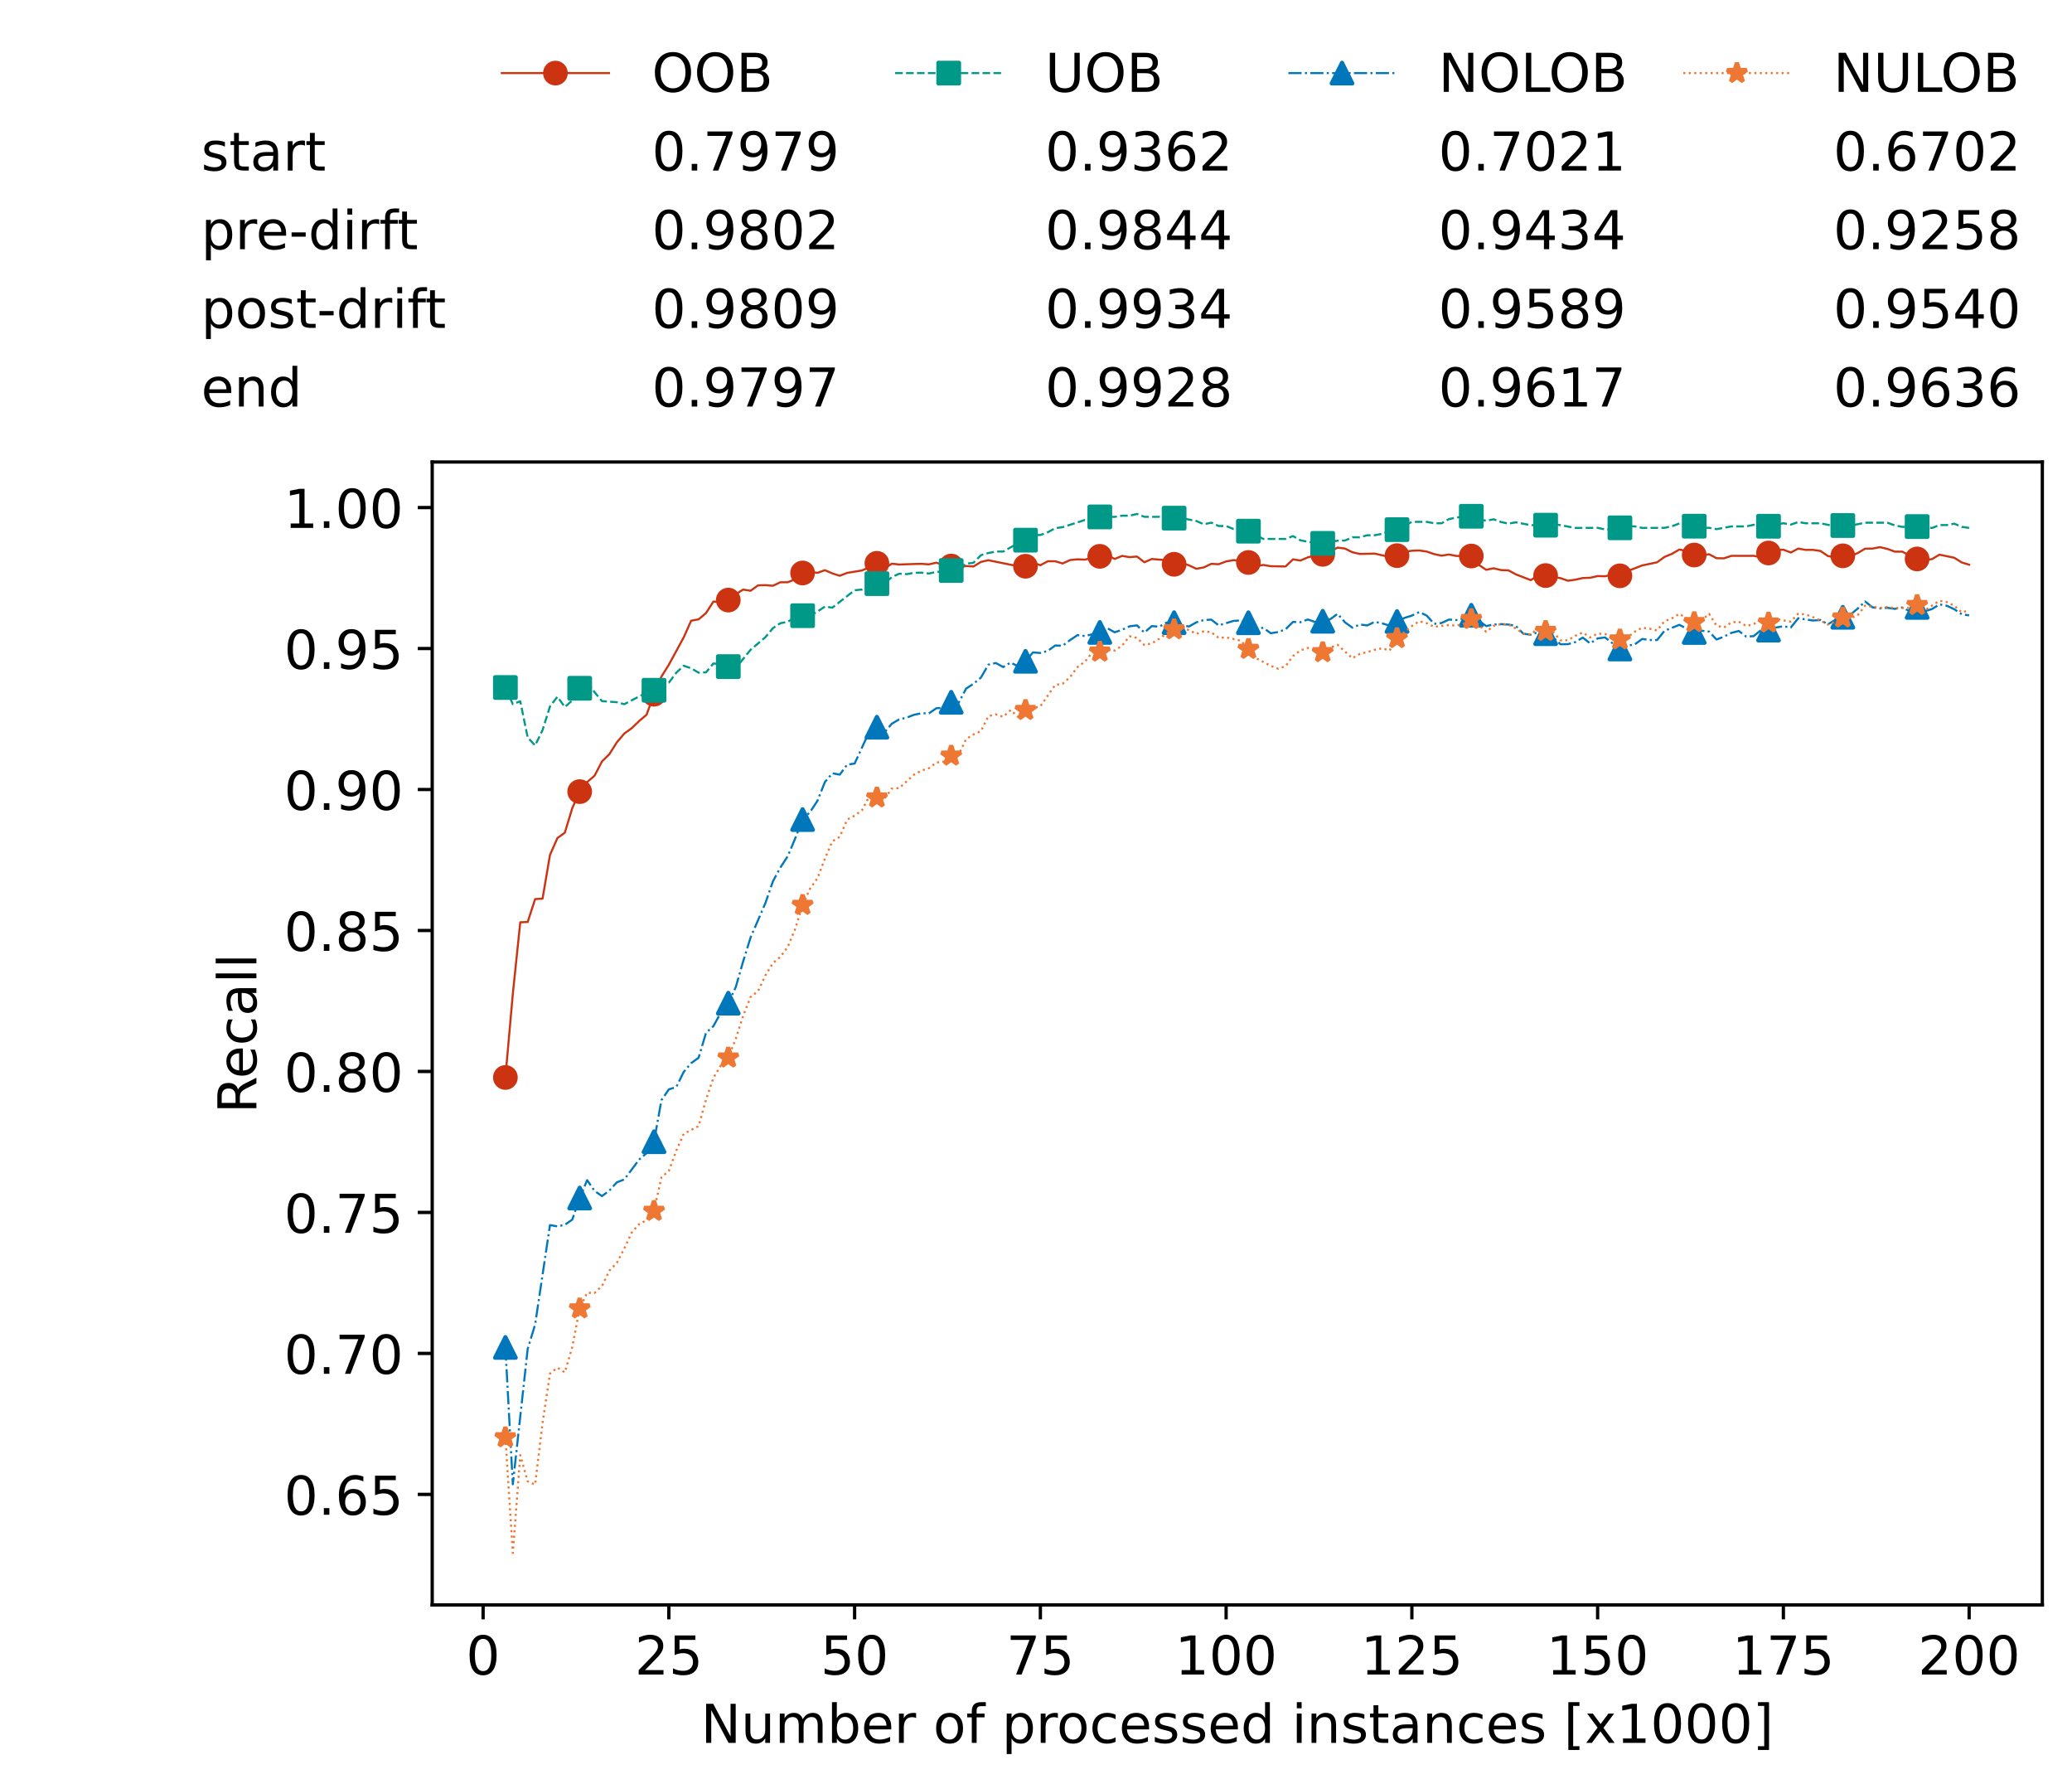 <?xml version="1.0" encoding="utf-8" standalone="no"?>
<!DOCTYPE svg PUBLIC "-//W3C//DTD SVG 1.1//EN"
  "http://www.w3.org/Graphics/SVG/1.1/DTD/svg11.dtd">
<!-- Created with matplotlib (https://matplotlib.org/) -->
<svg height="432.615pt" version="1.1" viewBox="0 0 502.65 432.615" width="502.65pt" xmlns="http://www.w3.org/2000/svg" xmlns:xlink="http://www.w3.org/1999/xlink">
 <defs>
  <style type="text/css">*{stroke-linecap:butt;stroke-linejoin:round;}</style>
 </defs>
 <g id="figure_1">
  <g id="patch_1">
   <path d="M 0 432.615 
L 502.65 432.615 
L 502.65 0 
L 0 0 
z
" style="fill:#ffffff;"/>
  </g>
  <g id="axes_1">
   <g id="patch_2">
    <path d="M 104.85 389.252 
L 495.45 389.252 
L 495.45 112.052 
L 104.85 112.052 
z
" style="fill:#ffffff;"/>
   </g>
   <g id="matplotlib.axis_1">
    <g id="xtick_1">
     <g id="line2d_1">
      <defs>
       <path d="M 0 0 
L 0 3.5 
" id="mf79ea1dbfd" style="stroke:#000000;stroke-width:0.8;"/>
      </defs>
      <g>
       <use style="stroke:#000000;stroke-width:0.8;" x="117.197" xlink:href="#mf79ea1dbfd" y="389.252"/>
      </g>
     </g>
     <g id="text_1">
      <!-- 0 -->
      <g transform="translate(113.061 406.13)scale(0.13 -0.13)">
       <defs>
        <path d="M 31.781 66.406 
Q 24.172 66.406 20.328 58.906 
Q 16.5 51.422 16.5 36.375 
Q 16.5 21.391 20.328 13.891 
Q 24.172 6.391 31.781 6.391 
Q 39.453 6.391 43.281 13.891 
Q 47.125 21.391 47.125 36.375 
Q 47.125 51.422 43.281 58.906 
Q 39.453 66.406 31.781 66.406 
z
M 31.781 74.219 
Q 44.047 74.219 50.516 64.516 
Q 56.984 54.828 56.984 36.375 
Q 56.984 17.969 50.516 8.266 
Q 44.047 -1.422 31.781 -1.422 
Q 19.531 -1.422 13.062 8.266 
Q 6.594 17.969 6.594 36.375 
Q 6.594 54.828 13.062 64.516 
Q 19.531 74.219 31.781 74.219 
z
" id="DejaVuSans-48"/>
       </defs>
       <use xlink:href="#DejaVuSans-48"/>
      </g>
     </g>
    </g>
    <g id="xtick_2">
     <g id="line2d_2">
      <g>
       <use style="stroke:#000000;stroke-width:0.8;" x="162.259" xlink:href="#mf79ea1dbfd" y="389.252"/>
      </g>
     </g>
     <g id="text_2">
      <!-- 25 -->
      <g transform="translate(153.988 406.13)scale(0.13 -0.13)">
       <defs>
        <path d="M 19.188 8.297 
L 53.609 8.297 
L 53.609 0 
L 7.328 0 
L 7.328 8.297 
Q 12.938 14.109 22.625 23.891 
Q 32.328 33.688 34.812 36.531 
Q 39.547 41.844 41.422 45.531 
Q 43.312 49.219 43.312 52.781 
Q 43.312 58.594 39.234 62.25 
Q 35.156 65.922 28.609 65.922 
Q 23.969 65.922 18.812 64.312 
Q 13.672 62.703 7.812 59.422 
L 7.812 69.391 
Q 13.766 71.781 18.938 73 
Q 24.125 74.219 28.422 74.219 
Q 39.75 74.219 46.484 68.547 
Q 53.219 62.891 53.219 53.422 
Q 53.219 48.922 51.531 44.891 
Q 49.859 40.875 45.406 35.406 
Q 44.188 33.984 37.641 27.219 
Q 31.109 20.453 19.188 8.297 
z
" id="DejaVuSans-50"/>
        <path d="M 10.797 72.906 
L 49.516 72.906 
L 49.516 64.594 
L 19.828 64.594 
L 19.828 46.734 
Q 21.969 47.469 24.109 47.828 
Q 26.266 48.188 28.422 48.188 
Q 40.625 48.188 47.75 41.5 
Q 54.891 34.812 54.891 23.391 
Q 54.891 11.625 47.562 5.094 
Q 40.234 -1.422 26.906 -1.422 
Q 22.312 -1.422 17.547 -0.641 
Q 12.797 0.141 7.719 1.703 
L 7.719 11.625 
Q 12.109 9.234 16.797 8.062 
Q 21.484 6.891 26.703 6.891 
Q 35.156 6.891 40.078 11.328 
Q 45.016 15.766 45.016 23.391 
Q 45.016 31 40.078 35.438 
Q 35.156 39.891 26.703 39.891 
Q 22.75 39.891 18.812 39.016 
Q 14.891 38.141 10.797 36.281 
z
" id="DejaVuSans-53"/>
       </defs>
       <use xlink:href="#DejaVuSans-50"/>
       <use x="63.623" xlink:href="#DejaVuSans-53"/>
      </g>
     </g>
    </g>
    <g id="xtick_3">
     <g id="line2d_3">
      <g>
       <use style="stroke:#000000;stroke-width:0.8;" x="207.322" xlink:href="#mf79ea1dbfd" y="389.252"/>
      </g>
     </g>
     <g id="text_3">
      <!-- 50 -->
      <g transform="translate(199.05 406.13)scale(0.13 -0.13)">
       <use xlink:href="#DejaVuSans-53"/>
       <use x="63.623" xlink:href="#DejaVuSans-48"/>
      </g>
     </g>
    </g>
    <g id="xtick_4">
     <g id="line2d_4">
      <g>
       <use style="stroke:#000000;stroke-width:0.8;" x="252.384" xlink:href="#mf79ea1dbfd" y="389.252"/>
      </g>
     </g>
     <g id="text_4">
      <!-- 75 -->
      <g transform="translate(244.113 406.13)scale(0.13 -0.13)">
       <defs>
        <path d="M 8.203 72.906 
L 55.078 72.906 
L 55.078 68.703 
L 28.609 0 
L 18.312 0 
L 43.219 64.594 
L 8.203 64.594 
z
" id="DejaVuSans-55"/>
       </defs>
       <use xlink:href="#DejaVuSans-55"/>
       <use x="63.623" xlink:href="#DejaVuSans-53"/>
      </g>
     </g>
    </g>
    <g id="xtick_5">
     <g id="line2d_5">
      <g>
       <use style="stroke:#000000;stroke-width:0.8;" x="297.446" xlink:href="#mf79ea1dbfd" y="389.252"/>
      </g>
     </g>
     <g id="text_5">
      <!-- 100 -->
      <g transform="translate(285.039 406.13)scale(0.13 -0.13)">
       <defs>
        <path d="M 12.406 8.297 
L 28.516 8.297 
L 28.516 63.922 
L 10.984 60.406 
L 10.984 69.391 
L 28.422 72.906 
L 38.281 72.906 
L 38.281 8.297 
L 54.391 8.297 
L 54.391 0 
L 12.406 0 
z
" id="DejaVuSans-49"/>
       </defs>
       <use xlink:href="#DejaVuSans-49"/>
       <use x="63.623" xlink:href="#DejaVuSans-48"/>
       <use x="127.246" xlink:href="#DejaVuSans-48"/>
      </g>
     </g>
    </g>
    <g id="xtick_6">
     <g id="line2d_6">
      <g>
       <use style="stroke:#000000;stroke-width:0.8;" x="342.509" xlink:href="#mf79ea1dbfd" y="389.252"/>
      </g>
     </g>
     <g id="text_6">
      <!-- 125 -->
      <g transform="translate(330.102 406.13)scale(0.13 -0.13)">
       <use xlink:href="#DejaVuSans-49"/>
       <use x="63.623" xlink:href="#DejaVuSans-50"/>
       <use x="127.246" xlink:href="#DejaVuSans-53"/>
      </g>
     </g>
    </g>
    <g id="xtick_7">
     <g id="line2d_7">
      <g>
       <use style="stroke:#000000;stroke-width:0.8;" x="387.571" xlink:href="#mf79ea1dbfd" y="389.252"/>
      </g>
     </g>
     <g id="text_7">
      <!-- 150 -->
      <g transform="translate(375.164 406.13)scale(0.13 -0.13)">
       <use xlink:href="#DejaVuSans-49"/>
       <use x="63.623" xlink:href="#DejaVuSans-53"/>
       <use x="127.246" xlink:href="#DejaVuSans-48"/>
      </g>
     </g>
    </g>
    <g id="xtick_8">
     <g id="line2d_8">
      <g>
       <use style="stroke:#000000;stroke-width:0.8;" x="432.633" xlink:href="#mf79ea1dbfd" y="389.252"/>
      </g>
     </g>
     <g id="text_8">
      <!-- 175 -->
      <g transform="translate(420.226 406.13)scale(0.13 -0.13)">
       <use xlink:href="#DejaVuSans-49"/>
       <use x="63.623" xlink:href="#DejaVuSans-55"/>
       <use x="127.246" xlink:href="#DejaVuSans-53"/>
      </g>
     </g>
    </g>
    <g id="xtick_9">
     <g id="line2d_9">
      <g>
       <use style="stroke:#000000;stroke-width:0.8;" x="477.695" xlink:href="#mf79ea1dbfd" y="389.252"/>
      </g>
     </g>
     <g id="text_9">
      <!-- 200 -->
      <g transform="translate(465.289 406.13)scale(0.13 -0.13)">
       <use xlink:href="#DejaVuSans-50"/>
       <use x="63.623" xlink:href="#DejaVuSans-48"/>
       <use x="127.246" xlink:href="#DejaVuSans-48"/>
      </g>
     </g>
    </g>
    <g id="text_10">
     <!-- Number of processed instances [x1000] -->
     <g transform="translate(170.025 422.711)scale(0.13 -0.13)">
      <defs>
       <path d="M 9.812 72.906 
L 23.094 72.906 
L 55.422 11.922 
L 55.422 72.906 
L 64.984 72.906 
L 64.984 0 
L 51.703 0 
L 19.391 60.984 
L 19.391 0 
L 9.812 0 
z
" id="DejaVuSans-78"/>
       <path d="M 8.5 21.578 
L 8.5 54.688 
L 17.484 54.688 
L 17.484 21.922 
Q 17.484 14.156 20.5 10.266 
Q 23.531 6.391 29.594 6.391 
Q 36.859 6.391 41.078 11.031 
Q 45.312 15.672 45.312 23.688 
L 45.312 54.688 
L 54.297 54.688 
L 54.297 0 
L 45.312 0 
L 45.312 8.406 
Q 42.047 3.422 37.719 1 
Q 33.406 -1.422 27.688 -1.422 
Q 18.266 -1.422 13.375 4.438 
Q 8.5 10.297 8.5 21.578 
z
M 31.109 56 
z
" id="DejaVuSans-117"/>
       <path d="M 52 44.188 
Q 55.375 50.25 60.062 53.125 
Q 64.75 56 71.094 56 
Q 79.641 56 84.281 50.016 
Q 88.922 44.047 88.922 33.016 
L 88.922 0 
L 79.891 0 
L 79.891 32.719 
Q 79.891 40.578 77.094 44.375 
Q 74.312 48.188 68.609 48.188 
Q 61.625 48.188 57.562 43.547 
Q 53.516 38.922 53.516 30.906 
L 53.516 0 
L 44.484 0 
L 44.484 32.719 
Q 44.484 40.625 41.703 44.406 
Q 38.922 48.188 33.109 48.188 
Q 26.219 48.188 22.156 43.531 
Q 18.109 38.875 18.109 30.906 
L 18.109 0 
L 9.078 0 
L 9.078 54.688 
L 18.109 54.688 
L 18.109 46.188 
Q 21.188 51.219 25.484 53.609 
Q 29.781 56 35.688 56 
Q 41.656 56 45.828 52.969 
Q 50 49.953 52 44.188 
z
" id="DejaVuSans-109"/>
       <path d="M 48.688 27.297 
Q 48.688 37.203 44.609 42.844 
Q 40.531 48.484 33.406 48.484 
Q 26.266 48.484 22.188 42.844 
Q 18.109 37.203 18.109 27.297 
Q 18.109 17.391 22.188 11.75 
Q 26.266 6.109 33.406 6.109 
Q 40.531 6.109 44.609 11.75 
Q 48.688 17.391 48.688 27.297 
z
M 18.109 46.391 
Q 20.953 51.266 25.266 53.625 
Q 29.594 56 35.594 56 
Q 45.562 56 51.781 48.094 
Q 58.016 40.188 58.016 27.297 
Q 58.016 14.406 51.781 6.484 
Q 45.562 -1.422 35.594 -1.422 
Q 29.594 -1.422 25.266 0.953 
Q 20.953 3.328 18.109 8.203 
L 18.109 0 
L 9.078 0 
L 9.078 75.984 
L 18.109 75.984 
z
" id="DejaVuSans-98"/>
       <path d="M 56.203 29.594 
L 56.203 25.203 
L 14.891 25.203 
Q 15.484 15.922 20.484 11.062 
Q 25.484 6.203 34.422 6.203 
Q 39.594 6.203 44.453 7.469 
Q 49.312 8.734 54.109 11.281 
L 54.109 2.781 
Q 49.266 0.734 44.188 -0.344 
Q 39.109 -1.422 33.891 -1.422 
Q 20.797 -1.422 13.156 6.188 
Q 5.516 13.812 5.516 26.812 
Q 5.516 40.234 12.766 48.109 
Q 20.016 56 32.328 56 
Q 43.359 56 49.781 48.891 
Q 56.203 41.797 56.203 29.594 
z
M 47.219 32.234 
Q 47.125 39.594 43.094 43.984 
Q 39.062 48.391 32.422 48.391 
Q 24.906 48.391 20.391 44.141 
Q 15.875 39.891 15.188 32.172 
z
" id="DejaVuSans-101"/>
       <path d="M 41.109 46.297 
Q 39.594 47.172 37.812 47.578 
Q 36.031 48 33.891 48 
Q 26.266 48 22.188 43.047 
Q 18.109 38.094 18.109 28.812 
L 18.109 0 
L 9.078 0 
L 9.078 54.688 
L 18.109 54.688 
L 18.109 46.188 
Q 20.953 51.172 25.484 53.578 
Q 30.031 56 36.531 56 
Q 37.453 56 38.578 55.875 
Q 39.703 55.766 41.062 55.516 
z
" id="DejaVuSans-114"/>
       <path id="DejaVuSans-32"/>
       <path d="M 30.609 48.391 
Q 23.391 48.391 19.188 42.75 
Q 14.984 37.109 14.984 27.297 
Q 14.984 17.484 19.156 11.844 
Q 23.344 6.203 30.609 6.203 
Q 37.797 6.203 41.984 11.859 
Q 46.188 17.531 46.188 27.297 
Q 46.188 37.016 41.984 42.703 
Q 37.797 48.391 30.609 48.391 
z
M 30.609 56 
Q 42.328 56 49.016 48.375 
Q 55.719 40.766 55.719 27.297 
Q 55.719 13.875 49.016 6.219 
Q 42.328 -1.422 30.609 -1.422 
Q 18.844 -1.422 12.172 6.219 
Q 5.516 13.875 5.516 27.297 
Q 5.516 40.766 12.172 48.375 
Q 18.844 56 30.609 56 
z
" id="DejaVuSans-111"/>
       <path d="M 37.109 75.984 
L 37.109 68.5 
L 28.516 68.5 
Q 23.688 68.5 21.797 66.547 
Q 19.922 64.594 19.922 59.516 
L 19.922 54.688 
L 34.719 54.688 
L 34.719 47.703 
L 19.922 47.703 
L 19.922 0 
L 10.891 0 
L 10.891 47.703 
L 2.297 47.703 
L 2.297 54.688 
L 10.891 54.688 
L 10.891 58.5 
Q 10.891 67.625 15.141 71.797 
Q 19.391 75.984 28.609 75.984 
z
" id="DejaVuSans-102"/>
       <path d="M 18.109 8.203 
L 18.109 -20.797 
L 9.078 -20.797 
L 9.078 54.688 
L 18.109 54.688 
L 18.109 46.391 
Q 20.953 51.266 25.266 53.625 
Q 29.594 56 35.594 56 
Q 45.562 56 51.781 48.094 
Q 58.016 40.188 58.016 27.297 
Q 58.016 14.406 51.781 6.484 
Q 45.562 -1.422 35.594 -1.422 
Q 29.594 -1.422 25.266 0.953 
Q 20.953 3.328 18.109 8.203 
z
M 48.688 27.297 
Q 48.688 37.203 44.609 42.844 
Q 40.531 48.484 33.406 48.484 
Q 26.266 48.484 22.188 42.844 
Q 18.109 37.203 18.109 27.297 
Q 18.109 17.391 22.188 11.75 
Q 26.266 6.109 33.406 6.109 
Q 40.531 6.109 44.609 11.75 
Q 48.688 17.391 48.688 27.297 
z
" id="DejaVuSans-112"/>
       <path d="M 48.781 52.594 
L 48.781 44.188 
Q 44.969 46.297 41.141 47.344 
Q 37.312 48.391 33.406 48.391 
Q 24.656 48.391 19.812 42.844 
Q 14.984 37.312 14.984 27.297 
Q 14.984 17.281 19.812 11.734 
Q 24.656 6.203 33.406 6.203 
Q 37.312 6.203 41.141 7.25 
Q 44.969 8.297 48.781 10.406 
L 48.781 2.094 
Q 45.016 0.344 40.984 -0.531 
Q 36.969 -1.422 32.422 -1.422 
Q 20.062 -1.422 12.781 6.344 
Q 5.516 14.109 5.516 27.297 
Q 5.516 40.672 12.859 48.328 
Q 20.219 56 33.016 56 
Q 37.156 56 41.109 55.141 
Q 45.062 54.297 48.781 52.594 
z
" id="DejaVuSans-99"/>
       <path d="M 44.281 53.078 
L 44.281 44.578 
Q 40.484 46.531 36.375 47.5 
Q 32.281 48.484 27.875 48.484 
Q 21.188 48.484 17.844 46.438 
Q 14.5 44.391 14.5 40.281 
Q 14.5 37.156 16.891 35.375 
Q 19.281 33.594 26.516 31.984 
L 29.594 31.297 
Q 39.156 29.25 43.188 25.516 
Q 47.219 21.781 47.219 15.094 
Q 47.219 7.469 41.188 3.016 
Q 35.156 -1.422 24.609 -1.422 
Q 20.219 -1.422 15.453 -0.562 
Q 10.688 0.297 5.422 2 
L 5.422 11.281 
Q 10.406 8.688 15.234 7.391 
Q 20.062 6.109 24.812 6.109 
Q 31.156 6.109 34.562 8.281 
Q 37.984 10.453 37.984 14.406 
Q 37.984 18.062 35.516 20.016 
Q 33.062 21.969 24.703 23.781 
L 21.578 24.516 
Q 13.234 26.266 9.516 29.906 
Q 5.812 33.547 5.812 39.891 
Q 5.812 47.609 11.281 51.797 
Q 16.75 56 26.812 56 
Q 31.781 56 36.172 55.266 
Q 40.578 54.547 44.281 53.078 
z
" id="DejaVuSans-115"/>
       <path d="M 45.406 46.391 
L 45.406 75.984 
L 54.391 75.984 
L 54.391 0 
L 45.406 0 
L 45.406 8.203 
Q 42.578 3.328 38.25 0.953 
Q 33.938 -1.422 27.875 -1.422 
Q 17.969 -1.422 11.734 6.484 
Q 5.516 14.406 5.516 27.297 
Q 5.516 40.188 11.734 48.094 
Q 17.969 56 27.875 56 
Q 33.938 56 38.25 53.625 
Q 42.578 51.266 45.406 46.391 
z
M 14.797 27.297 
Q 14.797 17.391 18.875 11.75 
Q 22.953 6.109 30.078 6.109 
Q 37.203 6.109 41.297 11.75 
Q 45.406 17.391 45.406 27.297 
Q 45.406 37.203 41.297 42.844 
Q 37.203 48.484 30.078 48.484 
Q 22.953 48.484 18.875 42.844 
Q 14.797 37.203 14.797 27.297 
z
" id="DejaVuSans-100"/>
       <path d="M 9.422 54.688 
L 18.406 54.688 
L 18.406 0 
L 9.422 0 
z
M 9.422 75.984 
L 18.406 75.984 
L 18.406 64.594 
L 9.422 64.594 
z
" id="DejaVuSans-105"/>
       <path d="M 54.891 33.016 
L 54.891 0 
L 45.906 0 
L 45.906 32.719 
Q 45.906 40.484 42.875 44.328 
Q 39.844 48.188 33.797 48.188 
Q 26.516 48.188 22.312 43.547 
Q 18.109 38.922 18.109 30.906 
L 18.109 0 
L 9.078 0 
L 9.078 54.688 
L 18.109 54.688 
L 18.109 46.188 
Q 21.344 51.125 25.703 53.562 
Q 30.078 56 35.797 56 
Q 45.219 56 50.047 50.172 
Q 54.891 44.344 54.891 33.016 
z
" id="DejaVuSans-110"/>
       <path d="M 18.312 70.219 
L 18.312 54.688 
L 36.812 54.688 
L 36.812 47.703 
L 18.312 47.703 
L 18.312 18.016 
Q 18.312 11.328 20.141 9.422 
Q 21.969 7.516 27.594 7.516 
L 36.812 7.516 
L 36.812 0 
L 27.594 0 
Q 17.188 0 13.234 3.875 
Q 9.281 7.766 9.281 18.016 
L 9.281 47.703 
L 2.688 47.703 
L 2.688 54.688 
L 9.281 54.688 
L 9.281 70.219 
z
" id="DejaVuSans-116"/>
       <path d="M 34.281 27.484 
Q 23.391 27.484 19.188 25 
Q 14.984 22.516 14.984 16.5 
Q 14.984 11.719 18.141 8.906 
Q 21.297 6.109 26.703 6.109 
Q 34.188 6.109 38.703 11.406 
Q 43.219 16.703 43.219 25.484 
L 43.219 27.484 
z
M 52.203 31.203 
L 52.203 0 
L 43.219 0 
L 43.219 8.297 
Q 40.141 3.328 35.547 0.953 
Q 30.953 -1.422 24.312 -1.422 
Q 15.922 -1.422 10.953 3.297 
Q 6 8.016 6 15.922 
Q 6 25.141 12.172 29.828 
Q 18.359 34.516 30.609 34.516 
L 43.219 34.516 
L 43.219 35.406 
Q 43.219 41.609 39.141 45 
Q 35.062 48.391 27.688 48.391 
Q 23 48.391 18.547 47.266 
Q 14.109 46.141 10.016 43.891 
L 10.016 52.203 
Q 14.938 54.109 19.578 55.047 
Q 24.219 56 28.609 56 
Q 40.484 56 46.344 49.844 
Q 52.203 43.703 52.203 31.203 
z
" id="DejaVuSans-97"/>
       <path d="M 8.594 75.984 
L 29.297 75.984 
L 29.297 69 
L 17.578 69 
L 17.578 -6.203 
L 29.297 -6.203 
L 29.297 -13.188 
L 8.594 -13.188 
z
" id="DejaVuSans-91"/>
       <path d="M 54.891 54.688 
L 35.109 28.078 
L 55.906 0 
L 45.312 0 
L 29.391 21.484 
L 13.484 0 
L 2.875 0 
L 24.125 28.609 
L 4.688 54.688 
L 15.281 54.688 
L 29.781 35.203 
L 44.281 54.688 
z
" id="DejaVuSans-120"/>
       <path d="M 30.422 75.984 
L 30.422 -13.188 
L 9.719 -13.188 
L 9.719 -6.203 
L 21.391 -6.203 
L 21.391 69 
L 9.719 69 
L 9.719 75.984 
z
" id="DejaVuSans-93"/>
      </defs>
      <use xlink:href="#DejaVuSans-78"/>
      <use x="74.805" xlink:href="#DejaVuSans-117"/>
      <use x="138.184" xlink:href="#DejaVuSans-109"/>
      <use x="235.596" xlink:href="#DejaVuSans-98"/>
      <use x="299.072" xlink:href="#DejaVuSans-101"/>
      <use x="360.596" xlink:href="#DejaVuSans-114"/>
      <use x="401.709" xlink:href="#DejaVuSans-32"/>
      <use x="433.496" xlink:href="#DejaVuSans-111"/>
      <use x="494.678" xlink:href="#DejaVuSans-102"/>
      <use x="529.883" xlink:href="#DejaVuSans-32"/>
      <use x="561.67" xlink:href="#DejaVuSans-112"/>
      <use x="625.146" xlink:href="#DejaVuSans-114"/>
      <use x="664.01" xlink:href="#DejaVuSans-111"/>
      <use x="725.191" xlink:href="#DejaVuSans-99"/>
      <use x="780.172" xlink:href="#DejaVuSans-101"/>
      <use x="841.695" xlink:href="#DejaVuSans-115"/>
      <use x="893.795" xlink:href="#DejaVuSans-115"/>
      <use x="945.895" xlink:href="#DejaVuSans-101"/>
      <use x="1007.418" xlink:href="#DejaVuSans-100"/>
      <use x="1070.895" xlink:href="#DejaVuSans-32"/>
      <use x="1102.682" xlink:href="#DejaVuSans-105"/>
      <use x="1130.465" xlink:href="#DejaVuSans-110"/>
      <use x="1193.844" xlink:href="#DejaVuSans-115"/>
      <use x="1245.943" xlink:href="#DejaVuSans-116"/>
      <use x="1285.152" xlink:href="#DejaVuSans-97"/>
      <use x="1346.432" xlink:href="#DejaVuSans-110"/>
      <use x="1409.811" xlink:href="#DejaVuSans-99"/>
      <use x="1464.791" xlink:href="#DejaVuSans-101"/>
      <use x="1526.314" xlink:href="#DejaVuSans-115"/>
      <use x="1578.414" xlink:href="#DejaVuSans-32"/>
      <use x="1610.201" xlink:href="#DejaVuSans-91"/>
      <use x="1649.215" xlink:href="#DejaVuSans-120"/>
      <use x="1708.395" xlink:href="#DejaVuSans-49"/>
      <use x="1772.018" xlink:href="#DejaVuSans-48"/>
      <use x="1835.641" xlink:href="#DejaVuSans-48"/>
      <use x="1899.264" xlink:href="#DejaVuSans-48"/>
      <use x="1962.887" xlink:href="#DejaVuSans-93"/>
     </g>
    </g>
   </g>
   <g id="matplotlib.axis_2">
    <g id="ytick_1">
     <g id="line2d_10">
      <defs>
       <path d="M 0 0 
L -3.5 0 
" id="m8c3f5570ff" style="stroke:#000000;stroke-width:0.8;"/>
      </defs>
      <g>
       <use style="stroke:#000000;stroke-width:0.8;" x="104.85" xlink:href="#m8c3f5570ff" y="362.444"/>
      </g>
     </g>
     <g id="text_11">
      <!-- 0.65 -->
      <g transform="translate(68.905 367.383)scale(0.13 -0.13)">
       <defs>
        <path d="M 10.688 12.406 
L 21 12.406 
L 21 0 
L 10.688 0 
z
" id="DejaVuSans-46"/>
        <path d="M 33.016 40.375 
Q 26.375 40.375 22.484 35.828 
Q 18.609 31.297 18.609 23.391 
Q 18.609 15.531 22.484 10.953 
Q 26.375 6.391 33.016 6.391 
Q 39.656 6.391 43.531 10.953 
Q 47.406 15.531 47.406 23.391 
Q 47.406 31.297 43.531 35.828 
Q 39.656 40.375 33.016 40.375 
z
M 52.594 71.297 
L 52.594 62.312 
Q 48.875 64.062 45.094 64.984 
Q 41.312 65.922 37.594 65.922 
Q 27.828 65.922 22.672 59.328 
Q 17.531 52.734 16.797 39.406 
Q 19.672 43.656 24.016 45.922 
Q 28.375 48.188 33.594 48.188 
Q 44.578 48.188 50.953 41.516 
Q 57.328 34.859 57.328 23.391 
Q 57.328 12.156 50.688 5.359 
Q 44.047 -1.422 33.016 -1.422 
Q 20.359 -1.422 13.672 8.266 
Q 6.984 17.969 6.984 36.375 
Q 6.984 53.656 15.188 63.938 
Q 23.391 74.219 37.203 74.219 
Q 40.922 74.219 44.703 73.484 
Q 48.484 72.75 52.594 71.297 
z
" id="DejaVuSans-54"/>
       </defs>
       <use xlink:href="#DejaVuSans-48"/>
       <use x="63.623" xlink:href="#DejaVuSans-46"/>
       <use x="95.41" xlink:href="#DejaVuSans-54"/>
       <use x="159.033" xlink:href="#DejaVuSans-53"/>
      </g>
     </g>
    </g>
    <g id="ytick_2">
     <g id="line2d_11">
      <g>
       <use style="stroke:#000000;stroke-width:0.8;" x="104.85" xlink:href="#m8c3f5570ff" y="328.252"/>
      </g>
     </g>
     <g id="text_12">
      <!-- 0.70 -->
      <g transform="translate(68.905 333.191)scale(0.13 -0.13)">
       <use xlink:href="#DejaVuSans-48"/>
       <use x="63.623" xlink:href="#DejaVuSans-46"/>
       <use x="95.41" xlink:href="#DejaVuSans-55"/>
       <use x="159.033" xlink:href="#DejaVuSans-48"/>
      </g>
     </g>
    </g>
    <g id="ytick_3">
     <g id="line2d_12">
      <g>
       <use style="stroke:#000000;stroke-width:0.8;" x="104.85" xlink:href="#m8c3f5570ff" y="294.06"/>
      </g>
     </g>
     <g id="text_13">
      <!-- 0.75 -->
      <g transform="translate(68.905 298.999)scale(0.13 -0.13)">
       <use xlink:href="#DejaVuSans-48"/>
       <use x="63.623" xlink:href="#DejaVuSans-46"/>
       <use x="95.41" xlink:href="#DejaVuSans-55"/>
       <use x="159.033" xlink:href="#DejaVuSans-53"/>
      </g>
     </g>
    </g>
    <g id="ytick_4">
     <g id="line2d_13">
      <g>
       <use style="stroke:#000000;stroke-width:0.8;" x="104.85" xlink:href="#m8c3f5570ff" y="259.867"/>
      </g>
     </g>
     <g id="text_14">
      <!-- 0.80 -->
      <g transform="translate(68.905 264.806)scale(0.13 -0.13)">
       <defs>
        <path d="M 31.781 34.625 
Q 24.75 34.625 20.719 30.859 
Q 16.703 27.094 16.703 20.516 
Q 16.703 13.922 20.719 10.156 
Q 24.75 6.391 31.781 6.391 
Q 38.812 6.391 42.859 10.172 
Q 46.922 13.969 46.922 20.516 
Q 46.922 27.094 42.891 30.859 
Q 38.875 34.625 31.781 34.625 
z
M 21.922 38.812 
Q 15.578 40.375 12.031 44.719 
Q 8.5 49.078 8.5 55.328 
Q 8.5 64.062 14.719 69.141 
Q 20.953 74.219 31.781 74.219 
Q 42.672 74.219 48.875 69.141 
Q 55.078 64.062 55.078 55.328 
Q 55.078 49.078 51.531 44.719 
Q 48 40.375 41.703 38.812 
Q 48.828 37.156 52.797 32.312 
Q 56.781 27.484 56.781 20.516 
Q 56.781 9.906 50.312 4.234 
Q 43.844 -1.422 31.781 -1.422 
Q 19.734 -1.422 13.25 4.234 
Q 6.781 9.906 6.781 20.516 
Q 6.781 27.484 10.781 32.312 
Q 14.797 37.156 21.922 38.812 
z
M 18.312 54.391 
Q 18.312 48.734 21.844 45.562 
Q 25.391 42.391 31.781 42.391 
Q 38.141 42.391 41.719 45.562 
Q 45.312 48.734 45.312 54.391 
Q 45.312 60.062 41.719 63.234 
Q 38.141 66.406 31.781 66.406 
Q 25.391 66.406 21.844 63.234 
Q 18.312 60.062 18.312 54.391 
z
" id="DejaVuSans-56"/>
       </defs>
       <use xlink:href="#DejaVuSans-48"/>
       <use x="63.623" xlink:href="#DejaVuSans-46"/>
       <use x="95.41" xlink:href="#DejaVuSans-56"/>
       <use x="159.033" xlink:href="#DejaVuSans-48"/>
      </g>
     </g>
    </g>
    <g id="ytick_5">
     <g id="line2d_14">
      <g>
       <use style="stroke:#000000;stroke-width:0.8;" x="104.85" xlink:href="#m8c3f5570ff" y="225.675"/>
      </g>
     </g>
     <g id="text_15">
      <!-- 0.85 -->
      <g transform="translate(68.905 230.614)scale(0.13 -0.13)">
       <use xlink:href="#DejaVuSans-48"/>
       <use x="63.623" xlink:href="#DejaVuSans-46"/>
       <use x="95.41" xlink:href="#DejaVuSans-56"/>
       <use x="159.033" xlink:href="#DejaVuSans-53"/>
      </g>
     </g>
    </g>
    <g id="ytick_6">
     <g id="line2d_15">
      <g>
       <use style="stroke:#000000;stroke-width:0.8;" x="104.85" xlink:href="#m8c3f5570ff" y="191.482"/>
      </g>
     </g>
     <g id="text_16">
      <!-- 0.90 -->
      <g transform="translate(68.905 196.421)scale(0.13 -0.13)">
       <defs>
        <path d="M 10.984 1.516 
L 10.984 10.5 
Q 14.703 8.734 18.5 7.812 
Q 22.312 6.891 25.984 6.891 
Q 35.75 6.891 40.891 13.453 
Q 46.047 20.016 46.781 33.406 
Q 43.953 29.203 39.594 26.953 
Q 35.25 24.703 29.984 24.703 
Q 19.047 24.703 12.672 31.312 
Q 6.297 37.938 6.297 49.422 
Q 6.297 60.641 12.938 67.422 
Q 19.578 74.219 30.609 74.219 
Q 43.266 74.219 49.922 64.516 
Q 56.594 54.828 56.594 36.375 
Q 56.594 19.141 48.406 8.859 
Q 40.234 -1.422 26.422 -1.422 
Q 22.703 -1.422 18.891 -0.688 
Q 15.094 0.047 10.984 1.516 
z
M 30.609 32.422 
Q 37.25 32.422 41.125 36.953 
Q 45.016 41.5 45.016 49.422 
Q 45.016 57.281 41.125 61.844 
Q 37.25 66.406 30.609 66.406 
Q 23.969 66.406 20.094 61.844 
Q 16.219 57.281 16.219 49.422 
Q 16.219 41.5 20.094 36.953 
Q 23.969 32.422 30.609 32.422 
z
" id="DejaVuSans-57"/>
       </defs>
       <use xlink:href="#DejaVuSans-48"/>
       <use x="63.623" xlink:href="#DejaVuSans-46"/>
       <use x="95.41" xlink:href="#DejaVuSans-57"/>
       <use x="159.033" xlink:href="#DejaVuSans-48"/>
      </g>
     </g>
    </g>
    <g id="ytick_7">
     <g id="line2d_16">
      <g>
       <use style="stroke:#000000;stroke-width:0.8;" x="104.85" xlink:href="#m8c3f5570ff" y="157.29"/>
      </g>
     </g>
     <g id="text_17">
      <!-- 0.95 -->
      <g transform="translate(68.905 162.229)scale(0.13 -0.13)">
       <use xlink:href="#DejaVuSans-48"/>
       <use x="63.623" xlink:href="#DejaVuSans-46"/>
       <use x="95.41" xlink:href="#DejaVuSans-57"/>
       <use x="159.033" xlink:href="#DejaVuSans-53"/>
      </g>
     </g>
    </g>
    <g id="ytick_8">
     <g id="line2d_17">
      <g>
       <use style="stroke:#000000;stroke-width:0.8;" x="104.85" xlink:href="#m8c3f5570ff" y="123.098"/>
      </g>
     </g>
     <g id="text_18">
      <!-- 1.00 -->
      <g transform="translate(68.905 128.037)scale(0.13 -0.13)">
       <use xlink:href="#DejaVuSans-49"/>
       <use x="63.623" xlink:href="#DejaVuSans-46"/>
       <use x="95.41" xlink:href="#DejaVuSans-48"/>
       <use x="159.033" xlink:href="#DejaVuSans-48"/>
      </g>
     </g>
    </g>
    <g id="text_19">
     <!-- Recall -->
     <g transform="translate(62.201 270.044)rotate(-90)scale(0.13 -0.13)">
      <defs>
       <path d="M 44.391 34.188 
Q 47.562 33.109 50.562 29.594 
Q 53.562 26.078 56.594 19.922 
L 66.609 0 
L 56 0 
L 46.688 18.703 
Q 43.062 26.031 39.672 28.422 
Q 36.281 30.812 30.422 30.812 
L 19.672 30.812 
L 19.672 0 
L 9.812 0 
L 9.812 72.906 
L 32.078 72.906 
Q 44.578 72.906 50.734 67.672 
Q 56.891 62.453 56.891 51.906 
Q 56.891 45.016 53.688 40.469 
Q 50.484 35.938 44.391 34.188 
z
M 19.672 64.797 
L 19.672 38.922 
L 32.078 38.922 
Q 39.203 38.922 42.844 42.219 
Q 46.484 45.516 46.484 51.906 
Q 46.484 58.297 42.844 61.547 
Q 39.203 64.797 32.078 64.797 
z
" id="DejaVuSans-82"/>
       <path d="M 9.422 75.984 
L 18.406 75.984 
L 18.406 0 
L 9.422 0 
z
" id="DejaVuSans-108"/>
      </defs>
      <use xlink:href="#DejaVuSans-82"/>
      <use x="64.982" xlink:href="#DejaVuSans-101"/>
      <use x="126.506" xlink:href="#DejaVuSans-99"/>
      <use x="181.486" xlink:href="#DejaVuSans-97"/>
      <use x="242.766" xlink:href="#DejaVuSans-108"/>
      <use x="270.549" xlink:href="#DejaVuSans-108"/>
     </g>
    </g>
   </g>
   <g id="line2d_18"/>
   <g id="line2d_19"/>
   <g id="line2d_20"/>
   <g id="line2d_21"/>
   <g id="line2d_22"/>
   <g id="line2d_23">
    <path clip-path="url(#pdf598017c6)" d="M 122.605 261.322 
L 124.407 241.056 
L 126.21 223.687 
L 128.012 223.614 
L 129.815 218.061 
L 131.617 217.954 
L 133.419 207.364 
L 135.222 203.265 
L 137.024 201.955 
L 138.827 196.005 
L 140.629 191.995 
L 142.432 189.686 
L 144.234 188.13 
L 146.037 184.677 
L 147.839 182.897 
L 149.642 180.041 
L 151.444 177.911 
L 153.247 176.612 
L 155.049 174.875 
L 156.852 173.344 
L 158.654 168.368 
L 160.457 164.105 
L 162.259 161.21 
L 165.864 154.584 
L 167.667 150.545 
L 169.469 150.214 
L 171.272 148.687 
L 173.074 145.895 
L 174.877 146.03 
L 176.679 145.54 
L 178.482 144.114 
L 180.284 142.988 
L 182.087 143.282 
L 183.889 141.976 
L 185.692 141.916 
L 187.494 142.069 
L 189.297 141.224 
L 191.099 141.214 
L 192.902 140.499 
L 194.704 138.965 
L 196.507 138.666 
L 198.309 138.939 
L 200.112 138.282 
L 201.914 139.068 
L 203.717 139.646 
L 205.519 138.941 
L 209.124 138.354 
L 210.927 137.574 
L 212.729 136.624 
L 214.532 137.908 
L 216.334 136.715 
L 218.137 136.916 
L 221.742 136.792 
L 223.544 136.752 
L 225.347 136.879 
L 227.149 136.469 
L 228.952 137.085 
L 230.754 137.283 
L 232.557 137.651 
L 234.359 137.281 
L 236.162 137.388 
L 237.964 136.285 
L 239.767 135.874 
L 246.976 137.331 
L 248.779 137.331 
L 250.581 136.45 
L 252.384 137.083 
L 254.186 136.119 
L 255.989 136.122 
L 257.791 136.661 
L 259.594 135.831 
L 261.396 135.653 
L 263.199 135.732 
L 265.001 135.255 
L 268.606 134.576 
L 270.409 135.567 
L 272.211 134.824 
L 274.014 135.13 
L 275.816 134.976 
L 277.619 136.361 
L 279.421 135.575 
L 283.026 135.872 
L 284.829 136.858 
L 286.631 136.473 
L 288.434 137.118 
L 290.236 137.947 
L 292.039 137.612 
L 293.841 136.754 
L 295.644 136.842 
L 297.446 136.165 
L 299.249 135.845 
L 301.051 136.027 
L 302.854 136.418 
L 304.656 137.357 
L 306.459 137.017 
L 308.261 137.32 
L 311.866 137.388 
L 313.669 135.661 
L 315.471 135.952 
L 317.274 135.174 
L 319.076 134.68 
L 320.879 134.446 
L 322.681 133.794 
L 324.484 132.816 
L 326.286 133.048 
L 328.089 133.94 
L 329.891 134.352 
L 333.496 134.267 
L 337.101 135.094 
L 338.904 134.762 
L 340.706 133.826 
L 342.509 133.574 
L 344.311 133.506 
L 346.114 133.771 
L 347.916 134.39 
L 349.719 134.766 
L 351.521 134.489 
L 353.324 134.838 
L 356.928 134.853 
L 358.731 136.991 
L 360.533 138.194 
L 362.336 137.826 
L 364.138 138.262 
L 365.941 138.328 
L 367.743 139.308 
L 371.348 140.7 
L 373.151 139.573 
L 374.953 139.593 
L 378.558 140.219 
L 380.361 140.845 
L 382.163 140.596 
L 383.966 140.192 
L 385.768 140.127 
L 387.571 139.72 
L 389.373 139.76 
L 391.176 139.407 
L 392.978 139.657 
L 394.781 138.536 
L 398.386 137.137 
L 401.991 136.379 
L 403.793 135.076 
L 405.596 134.325 
L 407.398 133.28 
L 409.201 133.64 
L 411.003 134.615 
L 412.806 134.703 
L 414.608 134.421 
L 416.411 135.38 
L 418.213 135.414 
L 420.016 134.813 
L 425.423 134.808 
L 427.226 135.157 
L 429.028 134.121 
L 430.831 133.458 
L 432.633 133.314 
L 434.436 134.01 
L 436.238 133.051 
L 438.041 133.366 
L 439.843 133.366 
L 441.646 133.633 
L 443.448 134.864 
L 445.251 135.21 
L 447.053 134.806 
L 448.856 134.883 
L 450.658 134.14 
L 452.461 133.072 
L 454.263 133.048 
L 456.066 132.699 
L 457.868 133.134 
L 459.671 133.785 
L 461.473 133.789 
L 463.276 134.743 
L 465.078 135.563 
L 466.881 135.881 
L 468.683 135.604 
L 470.485 134.525 
L 474.09 135.272 
L 475.893 136.411 
L 477.695 136.958 
L 477.695 136.958 
" style="fill:none;stroke:#cc3311;stroke-linecap:square;stroke-width:0.5;"/>
    <defs>
     <path d="M 0 2.5 
C 0.663 2.5 1.299 2.237 1.768 1.768 
C 2.237 1.299 2.5 0.663 2.5 0 
C 2.5 -0.663 2.237 -1.299 1.768 -1.768 
C 1.299 -2.237 0.663 -2.5 0 -2.5 
C -0.663 -2.5 -1.299 -2.237 -1.768 -1.768 
C -2.237 -1.299 -2.5 -0.663 -2.5 0 
C -2.5 0.663 -2.237 1.299 -1.768 1.768 
C -1.299 2.237 -0.663 2.5 0 2.5 
z
" id="mcd825a5e20" style="stroke:#cc3311;"/>
    </defs>
    <g clip-path="url(#pdf598017c6)">
     <use style="fill:#cc3311;stroke:#cc3311;" x="122.605" xlink:href="#mcd825a5e20" y="261.322"/>
     <use style="fill:#cc3311;stroke:#cc3311;" x="140.629" xlink:href="#mcd825a5e20" y="191.995"/>
     <use style="fill:#cc3311;stroke:#cc3311;" x="158.654" xlink:href="#mcd825a5e20" y="168.368"/>
     <use style="fill:#cc3311;stroke:#cc3311;" x="176.679" xlink:href="#mcd825a5e20" y="145.54"/>
     <use style="fill:#cc3311;stroke:#cc3311;" x="194.704" xlink:href="#mcd825a5e20" y="138.965"/>
     <use style="fill:#cc3311;stroke:#cc3311;" x="212.729" xlink:href="#mcd825a5e20" y="136.624"/>
     <use style="fill:#cc3311;stroke:#cc3311;" x="230.754" xlink:href="#mcd825a5e20" y="137.283"/>
     <use style="fill:#cc3311;stroke:#cc3311;" x="248.779" xlink:href="#mcd825a5e20" y="137.331"/>
     <use style="fill:#cc3311;stroke:#cc3311;" x="266.804" xlink:href="#mcd825a5e20" y="134.928"/>
     <use style="fill:#cc3311;stroke:#cc3311;" x="284.829" xlink:href="#mcd825a5e20" y="136.858"/>
     <use style="fill:#cc3311;stroke:#cc3311;" x="302.854" xlink:href="#mcd825a5e20" y="136.418"/>
     <use style="fill:#cc3311;stroke:#cc3311;" x="320.879" xlink:href="#mcd825a5e20" y="134.446"/>
     <use style="fill:#cc3311;stroke:#cc3311;" x="338.904" xlink:href="#mcd825a5e20" y="134.762"/>
     <use style="fill:#cc3311;stroke:#cc3311;" x="356.928" xlink:href="#mcd825a5e20" y="134.853"/>
     <use style="fill:#cc3311;stroke:#cc3311;" x="374.953" xlink:href="#mcd825a5e20" y="139.593"/>
     <use style="fill:#cc3311;stroke:#cc3311;" x="392.978" xlink:href="#mcd825a5e20" y="139.657"/>
     <use style="fill:#cc3311;stroke:#cc3311;" x="411.003" xlink:href="#mcd825a5e20" y="134.615"/>
     <use style="fill:#cc3311;stroke:#cc3311;" x="429.028" xlink:href="#mcd825a5e20" y="134.121"/>
     <use style="fill:#cc3311;stroke:#cc3311;" x="447.053" xlink:href="#mcd825a5e20" y="134.806"/>
     <use style="fill:#cc3311;stroke:#cc3311;" x="465.078" xlink:href="#mcd825a5e20" y="135.563"/>
    </g>
   </g>
   <g id="line2d_24"/>
   <g id="line2d_25"/>
   <g id="line2d_26"/>
   <g id="line2d_27"/>
   <g id="line2d_28">
    <path clip-path="url(#pdf598017c6)" d="M 122.605 166.748 
L 124.407 170.782 
L 126.21 170.084 
L 128.012 178.853 
L 129.815 180.797 
L 131.617 177.076 
L 133.419 171.338 
L 135.222 168.985 
L 137.024 171.484 
L 138.827 169.871 
L 140.629 166.928 
L 142.432 165.335 
L 144.234 167.882 
L 146.037 170.044 
L 149.642 170.313 
L 151.444 170.786 
L 156.852 167.983 
L 158.654 167.413 
L 160.457 165.449 
L 162.259 165.555 
L 164.062 163.161 
L 165.864 161.47 
L 167.667 162.072 
L 169.469 163.143 
L 171.272 163.068 
L 173.074 160.904 
L 174.877 161.129 
L 176.679 161.676 
L 178.482 162.023 
L 182.087 157.597 
L 185.692 154.531 
L 187.494 152.363 
L 189.297 151.155 
L 191.099 150.802 
L 192.902 149.734 
L 194.704 149.328 
L 196.507 149.352 
L 198.309 148.307 
L 200.112 147.124 
L 201.914 147.379 
L 207.322 143.152 
L 209.124 142.977 
L 210.927 142.106 
L 212.729 141.552 
L 214.532 141.567 
L 216.334 139.977 
L 218.137 139.138 
L 219.939 139.257 
L 221.742 138.917 
L 223.544 138.897 
L 225.347 139.103 
L 227.149 138.692 
L 228.952 138.67 
L 232.557 138.063 
L 234.359 136.722 
L 236.162 136.486 
L 237.964 134.648 
L 239.767 134.129 
L 241.569 133.769 
L 243.372 133.769 
L 246.976 131.721 
L 248.779 131.009 
L 250.581 129.757 
L 252.384 129.757 
L 254.186 129.093 
L 255.989 128.097 
L 257.791 127.858 
L 263.199 126.108 
L 265.001 126.27 
L 266.804 125.371 
L 270.409 125.364 
L 272.211 125.074 
L 274.014 125.074 
L 275.816 124.652 
L 277.619 125.343 
L 283.026 125.343 
L 284.829 125.671 
L 286.631 125.652 
L 290.236 126.369 
L 292.039 127.155 
L 293.841 126.766 
L 295.644 127.58 
L 297.446 127.58 
L 299.249 128.308 
L 301.051 128.49 
L 302.854 128.822 
L 306.459 130.712 
L 311.866 130.712 
L 313.669 130.021 
L 315.471 131.047 
L 319.076 131.735 
L 320.879 131.782 
L 324.484 131.137 
L 326.286 131.095 
L 328.089 130.309 
L 329.891 130.309 
L 331.694 129.818 
L 333.496 129.818 
L 335.299 129.454 
L 337.101 128.79 
L 338.904 128.458 
L 342.509 126.572 
L 346.114 126.572 
L 347.916 126.91 
L 349.719 126.91 
L 351.521 125.885 
L 355.126 125.196 
L 356.928 125.214 
L 358.731 125.926 
L 360.533 126.302 
L 362.336 125.946 
L 364.138 126.61 
L 365.941 127.003 
L 367.743 126.68 
L 371.348 127.376 
L 374.953 127.376 
L 376.756 127.034 
L 382.163 128.041 
L 387.571 128.019 
L 389.373 128.407 
L 391.176 128.407 
L 394.781 127.641 
L 396.583 127.653 
L 398.386 128.038 
L 403.793 128.017 
L 405.596 127.642 
L 407.398 126.958 
L 409.201 126.958 
L 411.003 127.622 
L 412.806 127.985 
L 414.608 128.015 
L 416.411 128.335 
L 420.016 127.673 
L 423.621 127.673 
L 425.423 127.284 
L 427.226 127.284 
L 429.028 127.633 
L 432.633 126.906 
L 434.436 127.242 
L 436.238 126.603 
L 438.041 126.917 
L 441.646 126.917 
L 445.251 127.658 
L 447.053 127.456 
L 448.856 127.495 
L 452.461 126.776 
L 457.868 126.776 
L 459.671 127.428 
L 461.473 127.784 
L 466.881 127.709 
L 468.683 128.065 
L 470.485 127.345 
L 472.288 127.345 
L 474.09 127.012 
L 475.893 127.772 
L 477.695 128.044 
L 477.695 128.044 
" style="fill:none;stroke:#009988;stroke-dasharray:1.85,0.8;stroke-dashoffset:0;stroke-width:0.5;"/>
    <defs>
     <path d="M -2.5 2.5 
L 2.5 2.5 
L 2.5 -2.5 
L -2.5 -2.5 
z
" id="m79cfa5cecd" style="stroke:#009988;stroke-linejoin:miter;"/>
    </defs>
    <g clip-path="url(#pdf598017c6)">
     <use style="fill:#009988;stroke:#009988;stroke-linejoin:miter;" x="122.605" xlink:href="#m79cfa5cecd" y="166.748"/>
     <use style="fill:#009988;stroke:#009988;stroke-linejoin:miter;" x="140.629" xlink:href="#m79cfa5cecd" y="166.928"/>
     <use style="fill:#009988;stroke:#009988;stroke-linejoin:miter;" x="158.654" xlink:href="#m79cfa5cecd" y="167.413"/>
     <use style="fill:#009988;stroke:#009988;stroke-linejoin:miter;" x="176.679" xlink:href="#m79cfa5cecd" y="161.676"/>
     <use style="fill:#009988;stroke:#009988;stroke-linejoin:miter;" x="194.704" xlink:href="#m79cfa5cecd" y="149.328"/>
     <use style="fill:#009988;stroke:#009988;stroke-linejoin:miter;" x="212.729" xlink:href="#m79cfa5cecd" y="141.552"/>
     <use style="fill:#009988;stroke:#009988;stroke-linejoin:miter;" x="230.754" xlink:href="#m79cfa5cecd" y="138.363"/>
     <use style="fill:#009988;stroke:#009988;stroke-linejoin:miter;" x="248.779" xlink:href="#m79cfa5cecd" y="131.009"/>
     <use style="fill:#009988;stroke:#009988;stroke-linejoin:miter;" x="266.804" xlink:href="#m79cfa5cecd" y="125.371"/>
     <use style="fill:#009988;stroke:#009988;stroke-linejoin:miter;" x="284.829" xlink:href="#m79cfa5cecd" y="125.671"/>
     <use style="fill:#009988;stroke:#009988;stroke-linejoin:miter;" x="302.854" xlink:href="#m79cfa5cecd" y="128.822"/>
     <use style="fill:#009988;stroke:#009988;stroke-linejoin:miter;" x="320.879" xlink:href="#m79cfa5cecd" y="131.782"/>
     <use style="fill:#009988;stroke:#009988;stroke-linejoin:miter;" x="338.904" xlink:href="#m79cfa5cecd" y="128.458"/>
     <use style="fill:#009988;stroke:#009988;stroke-linejoin:miter;" x="356.928" xlink:href="#m79cfa5cecd" y="125.214"/>
     <use style="fill:#009988;stroke:#009988;stroke-linejoin:miter;" x="374.953" xlink:href="#m79cfa5cecd" y="127.376"/>
     <use style="fill:#009988;stroke:#009988;stroke-linejoin:miter;" x="392.978" xlink:href="#m79cfa5cecd" y="128.014"/>
     <use style="fill:#009988;stroke:#009988;stroke-linejoin:miter;" x="411.003" xlink:href="#m79cfa5cecd" y="127.622"/>
     <use style="fill:#009988;stroke:#009988;stroke-linejoin:miter;" x="429.028" xlink:href="#m79cfa5cecd" y="127.633"/>
     <use style="fill:#009988;stroke:#009988;stroke-linejoin:miter;" x="447.053" xlink:href="#m79cfa5cecd" y="127.456"/>
     <use style="fill:#009988;stroke:#009988;stroke-linejoin:miter;" x="465.078" xlink:href="#m79cfa5cecd" y="127.709"/>
    </g>
   </g>
   <g id="line2d_29"/>
   <g id="line2d_30"/>
   <g id="line2d_31"/>
   <g id="line2d_32"/>
   <g id="line2d_33">
    <path clip-path="url(#pdf598017c6)" d="M 122.605 326.797 
L 124.407 359.993 
L 128.012 327.153 
L 129.815 321.262 
L 133.419 297.131 
L 135.222 297.436 
L 137.024 297.061 
L 138.827 295.793 
L 140.629 290.564 
L 142.432 286.221 
L 144.234 288.83 
L 146.037 290.097 
L 147.839 288.733 
L 149.642 286.753 
L 151.444 286.065 
L 155.049 281.235 
L 156.852 279.673 
L 158.654 276.907 
L 160.457 266.822 
L 162.259 264.209 
L 164.062 263.64 
L 165.864 259.975 
L 167.667 257.848 
L 169.469 256.544 
L 171.272 250.512 
L 173.074 248.865 
L 174.877 245.58 
L 176.679 243.304 
L 178.482 239.436 
L 180.284 233.162 
L 182.087 227.371 
L 185.692 218.995 
L 187.494 213.776 
L 189.297 210.427 
L 191.099 207.661 
L 192.902 203.367 
L 194.704 198.764 
L 196.507 196.958 
L 198.309 194.221 
L 200.112 189.671 
L 201.914 187.547 
L 203.717 187.876 
L 205.519 185.438 
L 207.322 185.193 
L 210.927 177.36 
L 212.729 176.37 
L 214.532 177.666 
L 216.334 175.528 
L 218.137 174.47 
L 219.939 174.057 
L 221.742 173.358 
L 223.544 172.991 
L 225.347 173.009 
L 227.149 171.778 
L 228.952 171.644 
L 230.754 170.328 
L 232.557 170.442 
L 234.359 167.019 
L 236.162 165.838 
L 237.964 164.336 
L 239.767 161.211 
L 241.569 160.797 
L 243.372 161.788 
L 245.174 160.692 
L 246.976 161.603 
L 248.779 160.388 
L 250.581 158.229 
L 252.384 158.372 
L 254.186 157.867 
L 255.989 156.552 
L 257.791 156.613 
L 259.594 155.241 
L 261.396 154.03 
L 263.199 154.266 
L 266.804 153.388 
L 268.606 152.339 
L 270.409 153.352 
L 272.211 152.737 
L 274.014 151.908 
L 275.816 151.677 
L 277.619 153.415 
L 279.421 151.843 
L 281.224 152.001 
L 283.026 150.988 
L 284.829 151.025 
L 286.631 151.617 
L 288.434 151.952 
L 290.236 150.928 
L 292.039 150.373 
L 293.841 150.279 
L 295.644 151.675 
L 299.249 150.59 
L 301.051 150.473 
L 302.854 151.038 
L 304.656 152.598 
L 306.459 152.252 
L 308.261 153.577 
L 310.064 153.296 
L 311.866 152.627 
L 313.669 150.832 
L 315.471 150.918 
L 317.274 150.242 
L 319.076 150.863 
L 320.879 150.675 
L 322.681 150.199 
L 324.484 148.882 
L 326.286 150.936 
L 328.089 152.231 
L 329.891 151.463 
L 331.694 151.686 
L 333.496 150.82 
L 335.299 151.184 
L 337.101 151.735 
L 340.706 149.869 
L 342.509 149.301 
L 344.311 148.444 
L 346.114 149.304 
L 347.916 151.307 
L 349.719 151.09 
L 351.521 150.26 
L 353.324 150.389 
L 355.126 149.96 
L 356.928 149.226 
L 360.533 151.845 
L 362.336 151.463 
L 364.138 151.374 
L 365.941 151.473 
L 367.743 151.82 
L 369.546 153.699 
L 371.348 153.932 
L 373.151 153.297 
L 374.953 153.69 
L 376.756 154.559 
L 378.558 156.255 
L 380.361 156.231 
L 382.163 155.732 
L 383.966 154.629 
L 385.768 156.053 
L 387.571 154.832 
L 389.373 154.602 
L 392.978 157.411 
L 394.781 156.611 
L 396.583 156.286 
L 398.386 154.971 
L 400.188 155.216 
L 401.991 155.23 
L 403.793 152.992 
L 407.398 151.545 
L 411.003 153.396 
L 412.806 152.978 
L 414.608 153.186 
L 416.411 155.103 
L 418.213 154.412 
L 420.016 153.495 
L 421.818 153.029 
L 423.621 154.396 
L 425.423 154.288 
L 427.226 152.802 
L 429.028 152.82 
L 430.831 152.184 
L 432.633 151.897 
L 434.436 152.184 
L 436.238 149.947 
L 439.843 150.502 
L 441.646 150.378 
L 443.448 151.419 
L 445.251 150.317 
L 448.856 149.099 
L 450.658 147.612 
L 452.461 145.878 
L 454.263 147.303 
L 456.066 147.57 
L 457.868 147.415 
L 459.671 147.675 
L 461.473 147.33 
L 463.276 148.237 
L 465.078 147.313 
L 466.881 148.267 
L 468.683 147.713 
L 470.485 146.587 
L 472.288 146.907 
L 474.09 147.761 
L 475.893 148.97 
L 477.695 149.258 
L 477.695 149.258 
" style="fill:none;stroke:#0077bb;stroke-dasharray:3.2,0.8,0.5,0.8;stroke-dashoffset:0;stroke-width:0.5;"/>
    <defs>
     <path d="M 0 -2.5 
L -2.5 2.5 
L 2.5 2.5 
z
" id="m54ad22be17" style="stroke:#0077bb;stroke-linejoin:miter;"/>
    </defs>
    <g clip-path="url(#pdf598017c6)">
     <use style="fill:#0077bb;stroke:#0077bb;stroke-linejoin:miter;" x="122.605" xlink:href="#m54ad22be17" y="326.797"/>
     <use style="fill:#0077bb;stroke:#0077bb;stroke-linejoin:miter;" x="140.629" xlink:href="#m54ad22be17" y="290.564"/>
     <use style="fill:#0077bb;stroke:#0077bb;stroke-linejoin:miter;" x="158.654" xlink:href="#m54ad22be17" y="276.907"/>
     <use style="fill:#0077bb;stroke:#0077bb;stroke-linejoin:miter;" x="176.679" xlink:href="#m54ad22be17" y="243.304"/>
     <use style="fill:#0077bb;stroke:#0077bb;stroke-linejoin:miter;" x="194.704" xlink:href="#m54ad22be17" y="198.764"/>
     <use style="fill:#0077bb;stroke:#0077bb;stroke-linejoin:miter;" x="212.729" xlink:href="#m54ad22be17" y="176.37"/>
     <use style="fill:#0077bb;stroke:#0077bb;stroke-linejoin:miter;" x="230.754" xlink:href="#m54ad22be17" y="170.328"/>
     <use style="fill:#0077bb;stroke:#0077bb;stroke-linejoin:miter;" x="248.779" xlink:href="#m54ad22be17" y="160.388"/>
     <use style="fill:#0077bb;stroke:#0077bb;stroke-linejoin:miter;" x="266.804" xlink:href="#m54ad22be17" y="153.388"/>
     <use style="fill:#0077bb;stroke:#0077bb;stroke-linejoin:miter;" x="284.829" xlink:href="#m54ad22be17" y="151.025"/>
     <use style="fill:#0077bb;stroke:#0077bb;stroke-linejoin:miter;" x="302.854" xlink:href="#m54ad22be17" y="151.038"/>
     <use style="fill:#0077bb;stroke:#0077bb;stroke-linejoin:miter;" x="320.879" xlink:href="#m54ad22be17" y="150.675"/>
     <use style="fill:#0077bb;stroke:#0077bb;stroke-linejoin:miter;" x="338.904" xlink:href="#m54ad22be17" y="150.739"/>
     <use style="fill:#0077bb;stroke:#0077bb;stroke-linejoin:miter;" x="356.928" xlink:href="#m54ad22be17" y="149.226"/>
     <use style="fill:#0077bb;stroke:#0077bb;stroke-linejoin:miter;" x="374.953" xlink:href="#m54ad22be17" y="153.69"/>
     <use style="fill:#0077bb;stroke:#0077bb;stroke-linejoin:miter;" x="392.978" xlink:href="#m54ad22be17" y="157.411"/>
     <use style="fill:#0077bb;stroke:#0077bb;stroke-linejoin:miter;" x="411.003" xlink:href="#m54ad22be17" y="153.396"/>
     <use style="fill:#0077bb;stroke:#0077bb;stroke-linejoin:miter;" x="429.028" xlink:href="#m54ad22be17" y="152.82"/>
     <use style="fill:#0077bb;stroke:#0077bb;stroke-linejoin:miter;" x="447.053" xlink:href="#m54ad22be17" y="149.711"/>
     <use style="fill:#0077bb;stroke:#0077bb;stroke-linejoin:miter;" x="465.078" xlink:href="#m54ad22be17" y="147.313"/>
    </g>
   </g>
   <g id="line2d_34"/>
   <g id="line2d_35"/>
   <g id="line2d_36"/>
   <g id="line2d_37"/>
   <g id="line2d_38">
    <path clip-path="url(#pdf598017c6)" d="M 122.605 348.622 
L 124.407 376.652 
L 126.21 352.92 
L 128.012 359.29 
L 129.815 360.067 
L 131.617 345.135 
L 133.419 333.151 
L 135.222 331.712 
L 137.024 332.847 
L 138.827 326.71 
L 140.629 317.362 
L 142.432 313.532 
L 144.234 313.594 
L 146.037 311.901 
L 147.839 308.153 
L 149.642 306.281 
L 151.444 302.819 
L 153.247 298.948 
L 155.049 296.891 
L 156.852 295.957 
L 158.654 293.712 
L 160.457 285.539 
L 162.259 283.975 
L 164.062 279.074 
L 165.864 274.985 
L 169.469 273.134 
L 171.272 266.696 
L 173.074 261.401 
L 174.877 258.393 
L 176.679 256.521 
L 178.482 251.955 
L 180.284 246.368 
L 182.087 241.786 
L 183.889 240.417 
L 185.692 236.533 
L 187.494 233.587 
L 189.297 232.086 
L 191.099 229.649 
L 192.902 225.313 
L 194.704 219.499 
L 196.507 215.528 
L 198.309 213.003 
L 200.112 208.295 
L 201.914 204.056 
L 203.717 202.957 
L 205.519 198.764 
L 207.322 197.821 
L 209.124 196.494 
L 210.927 193.05 
L 214.532 193.791 
L 216.334 191.255 
L 218.137 191.149 
L 221.742 187.866 
L 223.544 186.894 
L 225.347 186.312 
L 227.149 184.937 
L 228.952 184.713 
L 230.754 183.294 
L 232.557 183.086 
L 234.359 179.257 
L 236.162 178.13 
L 237.964 177.332 
L 239.767 173.688 
L 241.569 173.256 
L 243.372 173.854 
L 245.174 172.211 
L 246.976 173.873 
L 248.779 172.229 
L 252.384 171.307 
L 255.989 166.1 
L 257.791 165.847 
L 259.594 164.188 
L 261.396 161.784 
L 263.199 160.468 
L 265.001 158.235 
L 266.804 158.077 
L 268.606 157.366 
L 270.409 157.779 
L 272.211 156.584 
L 274.014 154.316 
L 275.816 154.699 
L 277.619 156.44 
L 279.421 156.047 
L 281.224 154.925 
L 283.026 153.594 
L 284.829 152.663 
L 286.631 152.179 
L 288.434 152.827 
L 290.236 153.724 
L 292.039 153.111 
L 293.841 153.325 
L 295.644 154.721 
L 297.446 154.571 
L 301.051 155.408 
L 302.854 157.419 
L 304.656 159.599 
L 308.261 161.484 
L 310.064 162.189 
L 311.866 161.587 
L 313.669 159.124 
L 315.471 157.741 
L 317.274 157.136 
L 320.879 158.213 
L 322.681 157.086 
L 324.484 156.388 
L 328.089 159.65 
L 329.891 158.573 
L 331.694 158.151 
L 333.496 157.593 
L 335.299 157.229 
L 337.101 157.78 
L 338.904 154.793 
L 342.509 151.821 
L 344.311 150.672 
L 346.114 151.141 
L 347.916 152.04 
L 349.719 151.771 
L 351.521 151.624 
L 353.324 151.721 
L 355.126 151.273 
L 356.928 150.163 
L 358.731 151.504 
L 360.533 153.234 
L 362.336 151.787 
L 364.138 151.366 
L 365.941 151.465 
L 367.743 152.457 
L 369.546 153.652 
L 371.348 153.885 
L 373.151 152.317 
L 374.953 153.063 
L 376.756 153.271 
L 378.558 155.302 
L 380.361 155.29 
L 382.163 154.196 
L 383.966 153.41 
L 385.768 154.588 
L 387.571 153.662 
L 389.373 153.781 
L 392.978 155.124 
L 394.781 154.662 
L 396.583 153.198 
L 398.386 152.235 
L 400.188 152.493 
L 401.991 152.904 
L 403.793 150.667 
L 405.596 149.959 
L 407.398 148.875 
L 409.201 150.004 
L 411.003 150.918 
L 412.806 150.455 
L 414.608 148.865 
L 416.411 151.741 
L 418.213 152.19 
L 420.016 150.956 
L 421.818 150.769 
L 423.621 151.842 
L 425.423 151.381 
L 427.226 150.317 
L 429.028 151.026 
L 430.831 150.052 
L 432.633 150.469 
L 434.436 150.757 
L 436.238 148.839 
L 438.041 149.03 
L 439.843 149.698 
L 441.646 150.506 
L 443.448 151.481 
L 445.251 150.746 
L 447.053 149.809 
L 448.856 149.963 
L 450.658 149.219 
L 452.461 146.873 
L 456.066 147.425 
L 457.868 147.223 
L 459.671 147.484 
L 463.276 147.421 
L 465.078 146.771 
L 466.881 148.06 
L 470.485 145.707 
L 472.288 146.027 
L 474.09 146.905 
L 475.893 148.529 
L 477.695 148.011 
L 477.695 148.011 
" style="fill:none;stroke:#ee7733;stroke-dasharray:0.5,0.825;stroke-dashoffset:0;stroke-width:0.5;"/>
    <defs>
     <path d="M 0 -2.5 
L -0.561 -0.773 
L -2.378 -0.773 
L -0.908 0.295 
L -1.469 2.023 
L -0 0.955 
L 1.469 2.023 
L 0.908 0.295 
L 2.378 -0.773 
L 0.561 -0.773 
z
" id="m18f4ac9fa2" style="stroke:#ee7733;stroke-linejoin:bevel;"/>
    </defs>
    <g clip-path="url(#pdf598017c6)">
     <use style="fill:#ee7733;stroke:#ee7733;stroke-linejoin:bevel;" x="122.605" xlink:href="#m18f4ac9fa2" y="348.622"/>
     <use style="fill:#ee7733;stroke:#ee7733;stroke-linejoin:bevel;" x="140.629" xlink:href="#m18f4ac9fa2" y="317.362"/>
     <use style="fill:#ee7733;stroke:#ee7733;stroke-linejoin:bevel;" x="158.654" xlink:href="#m18f4ac9fa2" y="293.712"/>
     <use style="fill:#ee7733;stroke:#ee7733;stroke-linejoin:bevel;" x="176.679" xlink:href="#m18f4ac9fa2" y="256.521"/>
     <use style="fill:#ee7733;stroke:#ee7733;stroke-linejoin:bevel;" x="194.704" xlink:href="#m18f4ac9fa2" y="219.499"/>
     <use style="fill:#ee7733;stroke:#ee7733;stroke-linejoin:bevel;" x="212.729" xlink:href="#m18f4ac9fa2" y="193.445"/>
     <use style="fill:#ee7733;stroke:#ee7733;stroke-linejoin:bevel;" x="230.754" xlink:href="#m18f4ac9fa2" y="183.294"/>
     <use style="fill:#ee7733;stroke:#ee7733;stroke-linejoin:bevel;" x="248.779" xlink:href="#m18f4ac9fa2" y="172.229"/>
     <use style="fill:#ee7733;stroke:#ee7733;stroke-linejoin:bevel;" x="266.804" xlink:href="#m18f4ac9fa2" y="158.077"/>
     <use style="fill:#ee7733;stroke:#ee7733;stroke-linejoin:bevel;" x="284.829" xlink:href="#m18f4ac9fa2" y="152.663"/>
     <use style="fill:#ee7733;stroke:#ee7733;stroke-linejoin:bevel;" x="302.854" xlink:href="#m18f4ac9fa2" y="157.419"/>
     <use style="fill:#ee7733;stroke:#ee7733;stroke-linejoin:bevel;" x="320.879" xlink:href="#m18f4ac9fa2" y="158.213"/>
     <use style="fill:#ee7733;stroke:#ee7733;stroke-linejoin:bevel;" x="338.904" xlink:href="#m18f4ac9fa2" y="154.793"/>
     <use style="fill:#ee7733;stroke:#ee7733;stroke-linejoin:bevel;" x="356.928" xlink:href="#m18f4ac9fa2" y="150.163"/>
     <use style="fill:#ee7733;stroke:#ee7733;stroke-linejoin:bevel;" x="374.953" xlink:href="#m18f4ac9fa2" y="153.063"/>
     <use style="fill:#ee7733;stroke:#ee7733;stroke-linejoin:bevel;" x="392.978" xlink:href="#m18f4ac9fa2" y="155.124"/>
     <use style="fill:#ee7733;stroke:#ee7733;stroke-linejoin:bevel;" x="411.003" xlink:href="#m18f4ac9fa2" y="150.918"/>
     <use style="fill:#ee7733;stroke:#ee7733;stroke-linejoin:bevel;" x="429.028" xlink:href="#m18f4ac9fa2" y="151.026"/>
     <use style="fill:#ee7733;stroke:#ee7733;stroke-linejoin:bevel;" x="447.053" xlink:href="#m18f4ac9fa2" y="149.809"/>
     <use style="fill:#ee7733;stroke:#ee7733;stroke-linejoin:bevel;" x="465.078" xlink:href="#m18f4ac9fa2" y="146.771"/>
    </g>
   </g>
   <g id="line2d_39"/>
   <g id="line2d_40"/>
   <g id="line2d_41"/>
   <g id="line2d_42"/>
   <g id="patch_3">
    <path d="M 104.85 389.252 
L 104.85 112.052 
" style="fill:none;stroke:#000000;stroke-linecap:square;stroke-linejoin:miter;stroke-width:0.8;"/>
   </g>
   <g id="patch_4">
    <path d="M 495.45 389.252 
L 495.45 112.052 
" style="fill:none;stroke:#000000;stroke-linecap:square;stroke-linejoin:miter;stroke-width:0.8;"/>
   </g>
   <g id="patch_5">
    <path d="M 104.85 389.252 
L 495.45 389.252 
" style="fill:none;stroke:#000000;stroke-linecap:square;stroke-linejoin:miter;stroke-width:0.8;"/>
   </g>
   <g id="patch_6">
    <path d="M 104.85 112.052 
L 495.45 112.052 
" style="fill:none;stroke:#000000;stroke-linecap:square;stroke-linejoin:miter;stroke-width:0.8;"/>
   </g>
   <g id="legend_1">
    <g id="line2d_43"/>
    <g id="line2d_44"/>
    <g id="text_20">
     <!--   -->
     <g transform="translate(48.8 22.278)scale(0.13 -0.13)">
      <use xlink:href="#DejaVuSans-32"/>
     </g>
    </g>
    <g id="line2d_45"/>
    <g id="line2d_46"/>
    <g id="text_21">
     <!-- start -->
     <g transform="translate(48.8 41.36)scale(0.13 -0.13)">
      <use xlink:href="#DejaVuSans-115"/>
      <use x="52.1" xlink:href="#DejaVuSans-116"/>
      <use x="91.309" xlink:href="#DejaVuSans-97"/>
      <use x="152.588" xlink:href="#DejaVuSans-114"/>
      <use x="193.701" xlink:href="#DejaVuSans-116"/>
     </g>
    </g>
    <g id="line2d_47"/>
    <g id="line2d_48"/>
    <g id="text_22">
     <!-- pre-dirft -->
     <g transform="translate(48.8 60.441)scale(0.13 -0.13)">
      <defs>
       <path d="M 4.891 31.391 
L 31.203 31.391 
L 31.203 23.391 
L 4.891 23.391 
z
" id="DejaVuSans-45"/>
      </defs>
      <use xlink:href="#DejaVuSans-112"/>
      <use x="63.477" xlink:href="#DejaVuSans-114"/>
      <use x="102.34" xlink:href="#DejaVuSans-101"/>
      <use x="163.863" xlink:href="#DejaVuSans-45"/>
      <use x="199.947" xlink:href="#DejaVuSans-100"/>
      <use x="263.424" xlink:href="#DejaVuSans-105"/>
      <use x="291.207" xlink:href="#DejaVuSans-114"/>
      <use x="332.32" xlink:href="#DejaVuSans-102"/>
      <use x="365.775" xlink:href="#DejaVuSans-116"/>
     </g>
    </g>
    <g id="line2d_49"/>
    <g id="line2d_50"/>
    <g id="text_23">
     <!-- post-drift -->
     <g transform="translate(48.8 79.523)scale(0.13 -0.13)">
      <use xlink:href="#DejaVuSans-112"/>
      <use x="63.477" xlink:href="#DejaVuSans-111"/>
      <use x="124.658" xlink:href="#DejaVuSans-115"/>
      <use x="176.758" xlink:href="#DejaVuSans-116"/>
      <use x="215.967" xlink:href="#DejaVuSans-45"/>
      <use x="252.051" xlink:href="#DejaVuSans-100"/>
      <use x="315.527" xlink:href="#DejaVuSans-114"/>
      <use x="356.641" xlink:href="#DejaVuSans-105"/>
      <use x="384.424" xlink:href="#DejaVuSans-102"/>
      <use x="417.879" xlink:href="#DejaVuSans-116"/>
     </g>
    </g>
    <g id="line2d_51"/>
    <g id="line2d_52"/>
    <g id="text_24">
     <!-- end -->
     <g transform="translate(48.8 98.604)scale(0.13 -0.13)">
      <use xlink:href="#DejaVuSans-101"/>
      <use x="61.523" xlink:href="#DejaVuSans-110"/>
      <use x="124.902" xlink:href="#DejaVuSans-100"/>
     </g>
    </g>
    <g id="line2d_53">
     <path d="M 121.741 17.728 
L 147.741 17.728 
" style="fill:none;stroke:#cc3311;stroke-linecap:square;stroke-width:0.5;"/>
    </g>
    <g id="line2d_54">
     <g>
      <use style="fill:#cc3311;stroke:#cc3311;" x="134.741" xlink:href="#mcd825a5e20" y="17.728"/>
     </g>
    </g>
    <g id="text_25">
     <!-- OOB -->
     <g transform="translate(158.141 22.278)scale(0.13 -0.13)">
      <defs>
       <path d="M 39.406 66.219 
Q 28.656 66.219 22.328 58.203 
Q 16.016 50.203 16.016 36.375 
Q 16.016 22.609 22.328 14.594 
Q 28.656 6.594 39.406 6.594 
Q 50.141 6.594 56.422 14.594 
Q 62.703 22.609 62.703 36.375 
Q 62.703 50.203 56.422 58.203 
Q 50.141 66.219 39.406 66.219 
z
M 39.406 74.219 
Q 54.734 74.219 63.906 63.938 
Q 73.094 53.656 73.094 36.375 
Q 73.094 19.141 63.906 8.859 
Q 54.734 -1.422 39.406 -1.422 
Q 24.031 -1.422 14.812 8.828 
Q 5.609 19.094 5.609 36.375 
Q 5.609 53.656 14.812 63.938 
Q 24.031 74.219 39.406 74.219 
z
" id="DejaVuSans-79"/>
       <path d="M 19.672 34.812 
L 19.672 8.109 
L 35.5 8.109 
Q 43.453 8.109 47.281 11.406 
Q 51.125 14.703 51.125 21.484 
Q 51.125 28.328 47.281 31.562 
Q 43.453 34.812 35.5 34.812 
z
M 19.672 64.797 
L 19.672 42.828 
L 34.281 42.828 
Q 41.5 42.828 45.031 45.531 
Q 48.578 48.25 48.578 53.812 
Q 48.578 59.328 45.031 62.062 
Q 41.5 64.797 34.281 64.797 
z
M 9.812 72.906 
L 35.016 72.906 
Q 46.297 72.906 52.391 68.219 
Q 58.5 63.531 58.5 54.891 
Q 58.5 48.188 55.375 44.234 
Q 52.25 40.281 46.188 39.312 
Q 53.469 37.75 57.5 32.781 
Q 61.531 27.828 61.531 20.406 
Q 61.531 10.641 54.891 5.312 
Q 48.25 0 35.984 0 
L 9.812 0 
z
" id="DejaVuSans-66"/>
      </defs>
      <use xlink:href="#DejaVuSans-79"/>
      <use x="78.711" xlink:href="#DejaVuSans-79"/>
      <use x="157.422" xlink:href="#DejaVuSans-66"/>
     </g>
    </g>
    <g id="line2d_55"/>
    <g id="line2d_56"/>
    <g id="text_26">
     <!-- 0.7979 -->
     <g transform="translate(158.141 41.36)scale(0.13 -0.13)">
      <use xlink:href="#DejaVuSans-48"/>
      <use x="63.623" xlink:href="#DejaVuSans-46"/>
      <use x="95.41" xlink:href="#DejaVuSans-55"/>
      <use x="159.033" xlink:href="#DejaVuSans-57"/>
      <use x="222.656" xlink:href="#DejaVuSans-55"/>
      <use x="286.279" xlink:href="#DejaVuSans-57"/>
     </g>
    </g>
    <g id="line2d_57"/>
    <g id="line2d_58"/>
    <g id="text_27">
     <!-- 0.9802 -->
     <g transform="translate(158.141 60.441)scale(0.13 -0.13)">
      <use xlink:href="#DejaVuSans-48"/>
      <use x="63.623" xlink:href="#DejaVuSans-46"/>
      <use x="95.41" xlink:href="#DejaVuSans-57"/>
      <use x="159.033" xlink:href="#DejaVuSans-56"/>
      <use x="222.656" xlink:href="#DejaVuSans-48"/>
      <use x="286.279" xlink:href="#DejaVuSans-50"/>
     </g>
    </g>
    <g id="line2d_59"/>
    <g id="line2d_60"/>
    <g id="text_28">
     <!-- 0.9809 -->
     <g transform="translate(158.141 79.523)scale(0.13 -0.13)">
      <use xlink:href="#DejaVuSans-48"/>
      <use x="63.623" xlink:href="#DejaVuSans-46"/>
      <use x="95.41" xlink:href="#DejaVuSans-57"/>
      <use x="159.033" xlink:href="#DejaVuSans-56"/>
      <use x="222.656" xlink:href="#DejaVuSans-48"/>
      <use x="286.279" xlink:href="#DejaVuSans-57"/>
     </g>
    </g>
    <g id="line2d_61"/>
    <g id="line2d_62"/>
    <g id="text_29">
     <!-- 0.9797 -->
     <g transform="translate(158.141 98.604)scale(0.13 -0.13)">
      <use xlink:href="#DejaVuSans-48"/>
      <use x="63.623" xlink:href="#DejaVuSans-46"/>
      <use x="95.41" xlink:href="#DejaVuSans-57"/>
      <use x="159.033" xlink:href="#DejaVuSans-55"/>
      <use x="222.656" xlink:href="#DejaVuSans-57"/>
      <use x="286.279" xlink:href="#DejaVuSans-55"/>
     </g>
    </g>
    <g id="line2d_63">
     <path d="M 217.149 17.728 
L 243.149 17.728 
" style="fill:none;stroke:#009988;stroke-dasharray:1.85,0.8;stroke-dashoffset:0;stroke-width:0.5;"/>
    </g>
    <g id="line2d_64">
     <g>
      <use style="fill:#009988;stroke:#009988;stroke-linejoin:miter;" x="230.149" xlink:href="#m79cfa5cecd" y="17.728"/>
     </g>
    </g>
    <g id="text_30">
     <!-- UOB -->
     <g transform="translate(253.549 22.278)scale(0.13 -0.13)">
      <defs>
       <path d="M 8.688 72.906 
L 18.609 72.906 
L 18.609 28.609 
Q 18.609 16.891 22.844 11.734 
Q 27.094 6.594 36.625 6.594 
Q 46.094 6.594 50.344 11.734 
Q 54.594 16.891 54.594 28.609 
L 54.594 72.906 
L 64.5 72.906 
L 64.5 27.391 
Q 64.5 13.141 57.438 5.859 
Q 50.391 -1.422 36.625 -1.422 
Q 22.797 -1.422 15.734 5.859 
Q 8.688 13.141 8.688 27.391 
z
" id="DejaVuSans-85"/>
      </defs>
      <use xlink:href="#DejaVuSans-85"/>
      <use x="73.193" xlink:href="#DejaVuSans-79"/>
      <use x="151.904" xlink:href="#DejaVuSans-66"/>
     </g>
    </g>
    <g id="line2d_65"/>
    <g id="line2d_66"/>
    <g id="text_31">
     <!-- 0.9362 -->
     <g transform="translate(253.549 41.36)scale(0.13 -0.13)">
      <defs>
       <path d="M 40.578 39.312 
Q 47.656 37.797 51.625 33 
Q 55.609 28.219 55.609 21.188 
Q 55.609 10.406 48.188 4.484 
Q 40.766 -1.422 27.094 -1.422 
Q 22.516 -1.422 17.656 -0.516 
Q 12.797 0.391 7.625 2.203 
L 7.625 11.719 
Q 11.719 9.328 16.594 8.109 
Q 21.484 6.891 26.812 6.891 
Q 36.078 6.891 40.938 10.547 
Q 45.797 14.203 45.797 21.188 
Q 45.797 27.641 41.281 31.266 
Q 36.766 34.906 28.719 34.906 
L 20.219 34.906 
L 20.219 43.016 
L 29.109 43.016 
Q 36.375 43.016 40.234 45.922 
Q 44.094 48.828 44.094 54.297 
Q 44.094 59.906 40.109 62.906 
Q 36.141 65.922 28.719 65.922 
Q 24.656 65.922 20.016 65.031 
Q 15.375 64.156 9.812 62.312 
L 9.812 71.094 
Q 15.438 72.656 20.344 73.438 
Q 25.25 74.219 29.594 74.219 
Q 40.828 74.219 47.359 69.109 
Q 53.906 64.016 53.906 55.328 
Q 53.906 49.266 50.438 45.094 
Q 46.969 40.922 40.578 39.312 
z
" id="DejaVuSans-51"/>
      </defs>
      <use xlink:href="#DejaVuSans-48"/>
      <use x="63.623" xlink:href="#DejaVuSans-46"/>
      <use x="95.41" xlink:href="#DejaVuSans-57"/>
      <use x="159.033" xlink:href="#DejaVuSans-51"/>
      <use x="222.656" xlink:href="#DejaVuSans-54"/>
      <use x="286.279" xlink:href="#DejaVuSans-50"/>
     </g>
    </g>
    <g id="line2d_67"/>
    <g id="line2d_68"/>
    <g id="text_32">
     <!-- 0.9844 -->
     <g transform="translate(253.549 60.441)scale(0.13 -0.13)">
      <defs>
       <path d="M 37.797 64.312 
L 12.891 25.391 
L 37.797 25.391 
z
M 35.203 72.906 
L 47.609 72.906 
L 47.609 25.391 
L 58.016 25.391 
L 58.016 17.188 
L 47.609 17.188 
L 47.609 0 
L 37.797 0 
L 37.797 17.188 
L 4.891 17.188 
L 4.891 26.703 
z
" id="DejaVuSans-52"/>
      </defs>
      <use xlink:href="#DejaVuSans-48"/>
      <use x="63.623" xlink:href="#DejaVuSans-46"/>
      <use x="95.41" xlink:href="#DejaVuSans-57"/>
      <use x="159.033" xlink:href="#DejaVuSans-56"/>
      <use x="222.656" xlink:href="#DejaVuSans-52"/>
      <use x="286.279" xlink:href="#DejaVuSans-52"/>
     </g>
    </g>
    <g id="line2d_69"/>
    <g id="line2d_70"/>
    <g id="text_33">
     <!-- 0.9934 -->
     <g transform="translate(253.549 79.523)scale(0.13 -0.13)">
      <use xlink:href="#DejaVuSans-48"/>
      <use x="63.623" xlink:href="#DejaVuSans-46"/>
      <use x="95.41" xlink:href="#DejaVuSans-57"/>
      <use x="159.033" xlink:href="#DejaVuSans-57"/>
      <use x="222.656" xlink:href="#DejaVuSans-51"/>
      <use x="286.279" xlink:href="#DejaVuSans-52"/>
     </g>
    </g>
    <g id="line2d_71"/>
    <g id="line2d_72"/>
    <g id="text_34">
     <!-- 0.9928 -->
     <g transform="translate(253.549 98.604)scale(0.13 -0.13)">
      <use xlink:href="#DejaVuSans-48"/>
      <use x="63.623" xlink:href="#DejaVuSans-46"/>
      <use x="95.41" xlink:href="#DejaVuSans-57"/>
      <use x="159.033" xlink:href="#DejaVuSans-57"/>
      <use x="222.656" xlink:href="#DejaVuSans-50"/>
      <use x="286.279" xlink:href="#DejaVuSans-56"/>
     </g>
    </g>
    <g id="line2d_73">
     <path d="M 312.558 17.728 
L 338.558 17.728 
" style="fill:none;stroke:#0077bb;stroke-dasharray:3.2,0.8,0.5,0.8;stroke-dashoffset:0;stroke-width:0.5;"/>
    </g>
    <g id="line2d_74">
     <g>
      <use style="fill:#0077bb;stroke:#0077bb;stroke-linejoin:miter;" x="325.558" xlink:href="#m54ad22be17" y="17.728"/>
     </g>
    </g>
    <g id="text_35">
     <!-- NOLOB -->
     <g transform="translate(348.958 22.278)scale(0.13 -0.13)">
      <defs>
       <path d="M 9.812 72.906 
L 19.672 72.906 
L 19.672 8.297 
L 55.172 8.297 
L 55.172 0 
L 9.812 0 
z
" id="DejaVuSans-76"/>
      </defs>
      <use xlink:href="#DejaVuSans-78"/>
      <use x="74.805" xlink:href="#DejaVuSans-79"/>
      <use x="153.516" xlink:href="#DejaVuSans-76"/>
      <use x="205.604" xlink:href="#DejaVuSans-79"/>
      <use x="284.314" xlink:href="#DejaVuSans-66"/>
     </g>
    </g>
    <g id="line2d_75"/>
    <g id="line2d_76"/>
    <g id="text_36">
     <!-- 0.7021 -->
     <g transform="translate(348.958 41.36)scale(0.13 -0.13)">
      <use xlink:href="#DejaVuSans-48"/>
      <use x="63.623" xlink:href="#DejaVuSans-46"/>
      <use x="95.41" xlink:href="#DejaVuSans-55"/>
      <use x="159.033" xlink:href="#DejaVuSans-48"/>
      <use x="222.656" xlink:href="#DejaVuSans-50"/>
      <use x="286.279" xlink:href="#DejaVuSans-49"/>
     </g>
    </g>
    <g id="line2d_77"/>
    <g id="line2d_78"/>
    <g id="text_37">
     <!-- 0.9434 -->
     <g transform="translate(348.958 60.441)scale(0.13 -0.13)">
      <use xlink:href="#DejaVuSans-48"/>
      <use x="63.623" xlink:href="#DejaVuSans-46"/>
      <use x="95.41" xlink:href="#DejaVuSans-57"/>
      <use x="159.033" xlink:href="#DejaVuSans-52"/>
      <use x="222.656" xlink:href="#DejaVuSans-51"/>
      <use x="286.279" xlink:href="#DejaVuSans-52"/>
     </g>
    </g>
    <g id="line2d_79"/>
    <g id="line2d_80"/>
    <g id="text_38">
     <!-- 0.9589 -->
     <g transform="translate(348.958 79.523)scale(0.13 -0.13)">
      <use xlink:href="#DejaVuSans-48"/>
      <use x="63.623" xlink:href="#DejaVuSans-46"/>
      <use x="95.41" xlink:href="#DejaVuSans-57"/>
      <use x="159.033" xlink:href="#DejaVuSans-53"/>
      <use x="222.656" xlink:href="#DejaVuSans-56"/>
      <use x="286.279" xlink:href="#DejaVuSans-57"/>
     </g>
    </g>
    <g id="line2d_81"/>
    <g id="line2d_82"/>
    <g id="text_39">
     <!-- 0.9617 -->
     <g transform="translate(348.958 98.604)scale(0.13 -0.13)">
      <use xlink:href="#DejaVuSans-48"/>
      <use x="63.623" xlink:href="#DejaVuSans-46"/>
      <use x="95.41" xlink:href="#DejaVuSans-57"/>
      <use x="159.033" xlink:href="#DejaVuSans-54"/>
      <use x="222.656" xlink:href="#DejaVuSans-49"/>
      <use x="286.279" xlink:href="#DejaVuSans-55"/>
     </g>
    </g>
    <g id="line2d_83">
     <path d="M 408.362 17.728 
L 434.362 17.728 
" style="fill:none;stroke:#ee7733;stroke-dasharray:0.5,0.825;stroke-dashoffset:0;stroke-width:0.5;"/>
    </g>
    <g id="line2d_84">
     <g>
      <use style="fill:#ee7733;stroke:#ee7733;stroke-linejoin:bevel;" x="421.362" xlink:href="#m18f4ac9fa2" y="17.728"/>
     </g>
    </g>
    <g id="text_40">
     <!-- NULOB -->
     <g transform="translate(444.762 22.278)scale(0.13 -0.13)">
      <use xlink:href="#DejaVuSans-78"/>
      <use x="74.805" xlink:href="#DejaVuSans-85"/>
      <use x="147.998" xlink:href="#DejaVuSans-76"/>
      <use x="200.086" xlink:href="#DejaVuSans-79"/>
      <use x="278.797" xlink:href="#DejaVuSans-66"/>
     </g>
    </g>
    <g id="line2d_85"/>
    <g id="line2d_86"/>
    <g id="text_41">
     <!-- 0.6702 -->
     <g transform="translate(444.762 41.36)scale(0.13 -0.13)">
      <use xlink:href="#DejaVuSans-48"/>
      <use x="63.623" xlink:href="#DejaVuSans-46"/>
      <use x="95.41" xlink:href="#DejaVuSans-54"/>
      <use x="159.033" xlink:href="#DejaVuSans-55"/>
      <use x="222.656" xlink:href="#DejaVuSans-48"/>
      <use x="286.279" xlink:href="#DejaVuSans-50"/>
     </g>
    </g>
    <g id="line2d_87"/>
    <g id="line2d_88"/>
    <g id="text_42">
     <!-- 0.9258 -->
     <g transform="translate(444.762 60.441)scale(0.13 -0.13)">
      <use xlink:href="#DejaVuSans-48"/>
      <use x="63.623" xlink:href="#DejaVuSans-46"/>
      <use x="95.41" xlink:href="#DejaVuSans-57"/>
      <use x="159.033" xlink:href="#DejaVuSans-50"/>
      <use x="222.656" xlink:href="#DejaVuSans-53"/>
      <use x="286.279" xlink:href="#DejaVuSans-56"/>
     </g>
    </g>
    <g id="line2d_89"/>
    <g id="line2d_90"/>
    <g id="text_43">
     <!-- 0.9540 -->
     <g transform="translate(444.762 79.523)scale(0.13 -0.13)">
      <use xlink:href="#DejaVuSans-48"/>
      <use x="63.623" xlink:href="#DejaVuSans-46"/>
      <use x="95.41" xlink:href="#DejaVuSans-57"/>
      <use x="159.033" xlink:href="#DejaVuSans-53"/>
      <use x="222.656" xlink:href="#DejaVuSans-52"/>
      <use x="286.279" xlink:href="#DejaVuSans-48"/>
     </g>
    </g>
    <g id="line2d_91"/>
    <g id="line2d_92"/>
    <g id="text_44">
     <!-- 0.9636 -->
     <g transform="translate(444.762 98.604)scale(0.13 -0.13)">
      <use xlink:href="#DejaVuSans-48"/>
      <use x="63.623" xlink:href="#DejaVuSans-46"/>
      <use x="95.41" xlink:href="#DejaVuSans-57"/>
      <use x="159.033" xlink:href="#DejaVuSans-54"/>
      <use x="222.656" xlink:href="#DejaVuSans-51"/>
      <use x="286.279" xlink:href="#DejaVuSans-54"/>
     </g>
    </g>
   </g>
  </g>
 </g>
 <defs>
  <clipPath id="pdf598017c6">
   <rect height="277.2" width="390.6" x="104.85" y="112.052"/>
  </clipPath>
 </defs>
</svg>
